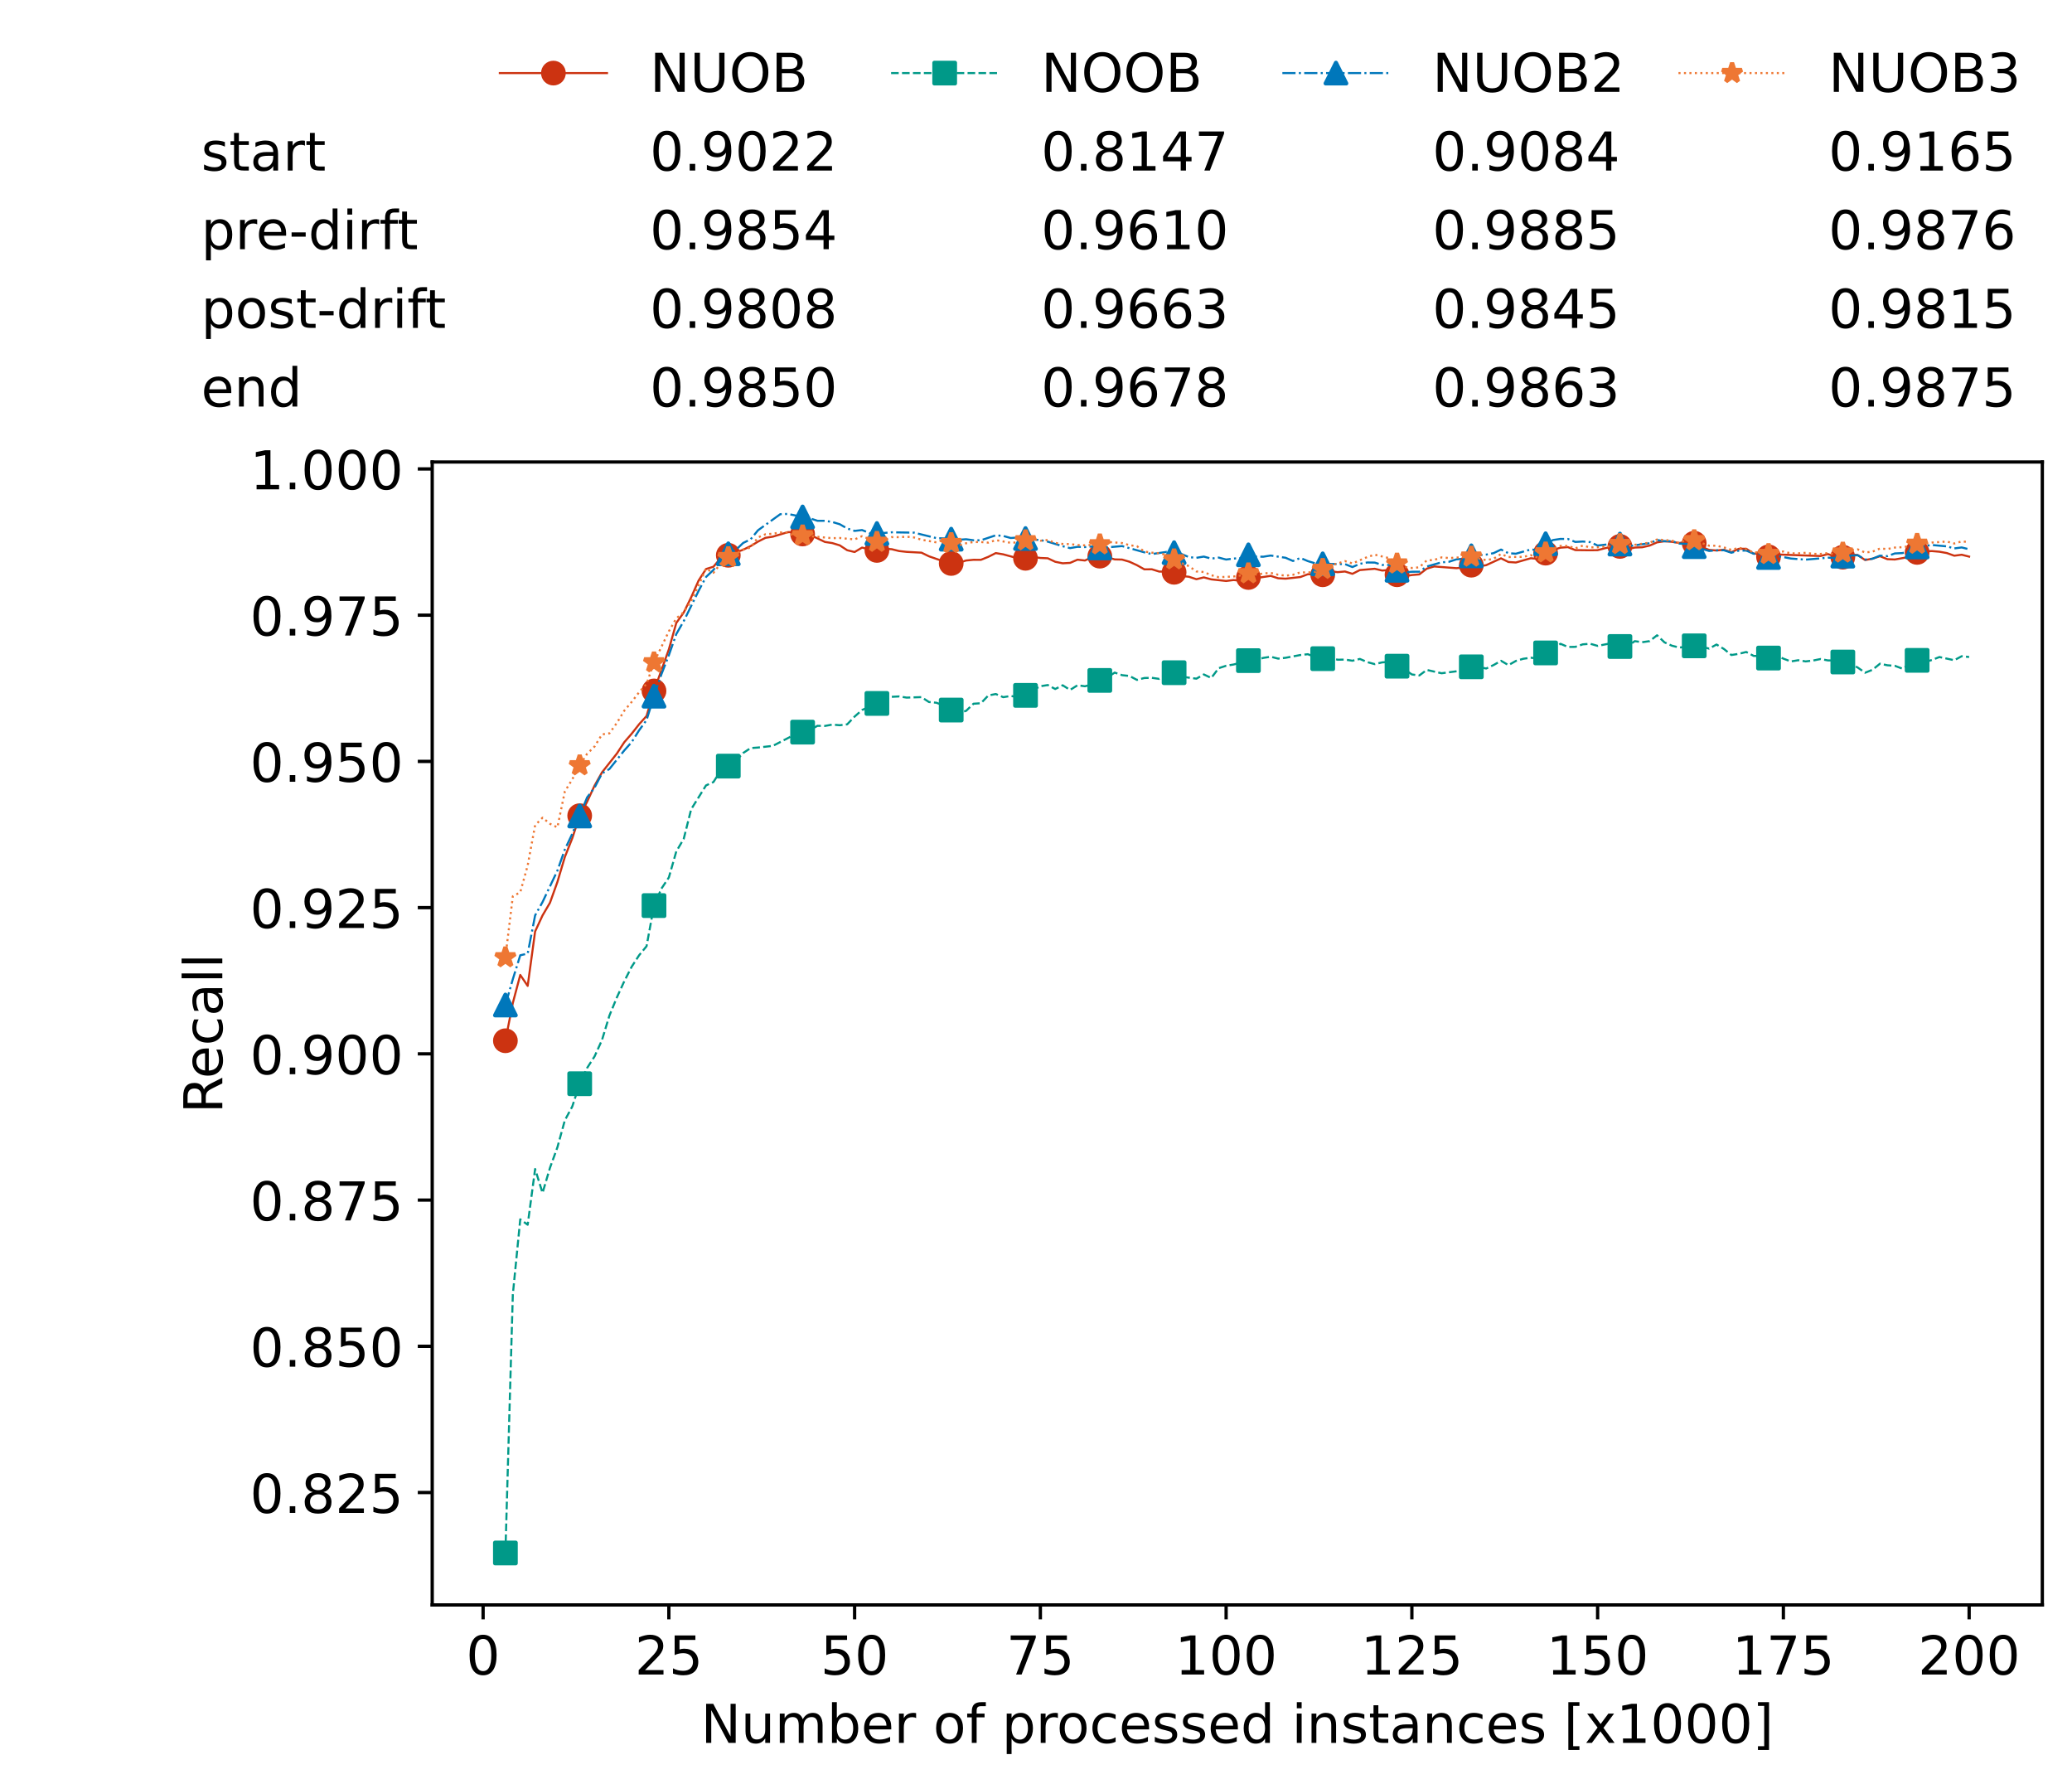 <?xml version="1.0" encoding="utf-8" standalone="no"?>
<!DOCTYPE svg PUBLIC "-//W3C//DTD SVG 1.1//EN"
  "http://www.w3.org/Graphics/SVG/1.1/DTD/svg11.dtd">
<!-- Created with matplotlib (https://matplotlib.org/) -->
<svg height="432.615pt" version="1.1" viewBox="0 0 502.65 432.615" width="502.65pt" xmlns="http://www.w3.org/2000/svg" xmlns:xlink="http://www.w3.org/1999/xlink">
 <defs>
  <style type="text/css">*{stroke-linecap:butt;stroke-linejoin:round;}</style>
 </defs>
 <g id="figure_1">
  <g id="patch_1">
   <path d="M 0 432.615 
L 502.65 432.615 
L 502.65 0 
L 0 0 
z
" style="fill:#ffffff;"/>
  </g>
  <g id="axes_1">
   <g id="patch_2">
    <path d="M 104.85 389.252 
L 495.45 389.252 
L 495.45 112.052 
L 104.85 112.052 
z
" style="fill:#ffffff;"/>
   </g>
   <g id="matplotlib.axis_1">
    <g id="xtick_1">
     <g id="line2d_1">
      <defs>
       <path d="M 0 0 
L 0 3.5 
" id="mafe357317b" style="stroke:#000000;stroke-width:0.8;"/>
      </defs>
      <g>
       <use style="stroke:#000000;stroke-width:0.8;" x="117.197" xlink:href="#mafe357317b" y="389.252"/>
      </g>
     </g>
     <g id="text_1">
      <!-- 0 -->
      <g transform="translate(113.061 406.13)scale(0.13 -0.13)">
       <defs>
        <path d="M 31.781 66.406 
Q 24.172 66.406 20.328 58.906 
Q 16.5 51.422 16.5 36.375 
Q 16.5 21.391 20.328 13.891 
Q 24.172 6.391 31.781 6.391 
Q 39.453 6.391 43.281 13.891 
Q 47.125 21.391 47.125 36.375 
Q 47.125 51.422 43.281 58.906 
Q 39.453 66.406 31.781 66.406 
z
M 31.781 74.219 
Q 44.047 74.219 50.516 64.516 
Q 56.984 54.828 56.984 36.375 
Q 56.984 17.969 50.516 8.266 
Q 44.047 -1.422 31.781 -1.422 
Q 19.531 -1.422 13.062 8.266 
Q 6.594 17.969 6.594 36.375 
Q 6.594 54.828 13.062 64.516 
Q 19.531 74.219 31.781 74.219 
z
" id="DejaVuSans-48"/>
       </defs>
       <use xlink:href="#DejaVuSans-48"/>
      </g>
     </g>
    </g>
    <g id="xtick_2">
     <g id="line2d_2">
      <g>
       <use style="stroke:#000000;stroke-width:0.8;" x="162.259" xlink:href="#mafe357317b" y="389.252"/>
      </g>
     </g>
     <g id="text_2">
      <!-- 25 -->
      <g transform="translate(153.988 406.13)scale(0.13 -0.13)">
       <defs>
        <path d="M 19.188 8.297 
L 53.609 8.297 
L 53.609 0 
L 7.328 0 
L 7.328 8.297 
Q 12.938 14.109 22.625 23.891 
Q 32.328 33.688 34.812 36.531 
Q 39.547 41.844 41.422 45.531 
Q 43.312 49.219 43.312 52.781 
Q 43.312 58.594 39.234 62.25 
Q 35.156 65.922 28.609 65.922 
Q 23.969 65.922 18.812 64.312 
Q 13.672 62.703 7.812 59.422 
L 7.812 69.391 
Q 13.766 71.781 18.938 73 
Q 24.125 74.219 28.422 74.219 
Q 39.75 74.219 46.484 68.547 
Q 53.219 62.891 53.219 53.422 
Q 53.219 48.922 51.531 44.891 
Q 49.859 40.875 45.406 35.406 
Q 44.188 33.984 37.641 27.219 
Q 31.109 20.453 19.188 8.297 
z
" id="DejaVuSans-50"/>
        <path d="M 10.797 72.906 
L 49.516 72.906 
L 49.516 64.594 
L 19.828 64.594 
L 19.828 46.734 
Q 21.969 47.469 24.109 47.828 
Q 26.266 48.188 28.422 48.188 
Q 40.625 48.188 47.75 41.5 
Q 54.891 34.812 54.891 23.391 
Q 54.891 11.625 47.562 5.094 
Q 40.234 -1.422 26.906 -1.422 
Q 22.312 -1.422 17.547 -0.641 
Q 12.797 0.141 7.719 1.703 
L 7.719 11.625 
Q 12.109 9.234 16.797 8.062 
Q 21.484 6.891 26.703 6.891 
Q 35.156 6.891 40.078 11.328 
Q 45.016 15.766 45.016 23.391 
Q 45.016 31 40.078 35.438 
Q 35.156 39.891 26.703 39.891 
Q 22.75 39.891 18.812 39.016 
Q 14.891 38.141 10.797 36.281 
z
" id="DejaVuSans-53"/>
       </defs>
       <use xlink:href="#DejaVuSans-50"/>
       <use x="63.623" xlink:href="#DejaVuSans-53"/>
      </g>
     </g>
    </g>
    <g id="xtick_3">
     <g id="line2d_3">
      <g>
       <use style="stroke:#000000;stroke-width:0.8;" x="207.322" xlink:href="#mafe357317b" y="389.252"/>
      </g>
     </g>
     <g id="text_3">
      <!-- 50 -->
      <g transform="translate(199.05 406.13)scale(0.13 -0.13)">
       <use xlink:href="#DejaVuSans-53"/>
       <use x="63.623" xlink:href="#DejaVuSans-48"/>
      </g>
     </g>
    </g>
    <g id="xtick_4">
     <g id="line2d_4">
      <g>
       <use style="stroke:#000000;stroke-width:0.8;" x="252.384" xlink:href="#mafe357317b" y="389.252"/>
      </g>
     </g>
     <g id="text_4">
      <!-- 75 -->
      <g transform="translate(244.113 406.13)scale(0.13 -0.13)">
       <defs>
        <path d="M 8.203 72.906 
L 55.078 72.906 
L 55.078 68.703 
L 28.609 0 
L 18.312 0 
L 43.219 64.594 
L 8.203 64.594 
z
" id="DejaVuSans-55"/>
       </defs>
       <use xlink:href="#DejaVuSans-55"/>
       <use x="63.623" xlink:href="#DejaVuSans-53"/>
      </g>
     </g>
    </g>
    <g id="xtick_5">
     <g id="line2d_5">
      <g>
       <use style="stroke:#000000;stroke-width:0.8;" x="297.446" xlink:href="#mafe357317b" y="389.252"/>
      </g>
     </g>
     <g id="text_5">
      <!-- 100 -->
      <g transform="translate(285.039 406.13)scale(0.13 -0.13)">
       <defs>
        <path d="M 12.406 8.297 
L 28.516 8.297 
L 28.516 63.922 
L 10.984 60.406 
L 10.984 69.391 
L 28.422 72.906 
L 38.281 72.906 
L 38.281 8.297 
L 54.391 8.297 
L 54.391 0 
L 12.406 0 
z
" id="DejaVuSans-49"/>
       </defs>
       <use xlink:href="#DejaVuSans-49"/>
       <use x="63.623" xlink:href="#DejaVuSans-48"/>
       <use x="127.246" xlink:href="#DejaVuSans-48"/>
      </g>
     </g>
    </g>
    <g id="xtick_6">
     <g id="line2d_6">
      <g>
       <use style="stroke:#000000;stroke-width:0.8;" x="342.509" xlink:href="#mafe357317b" y="389.252"/>
      </g>
     </g>
     <g id="text_6">
      <!-- 125 -->
      <g transform="translate(330.102 406.13)scale(0.13 -0.13)">
       <use xlink:href="#DejaVuSans-49"/>
       <use x="63.623" xlink:href="#DejaVuSans-50"/>
       <use x="127.246" xlink:href="#DejaVuSans-53"/>
      </g>
     </g>
    </g>
    <g id="xtick_7">
     <g id="line2d_7">
      <g>
       <use style="stroke:#000000;stroke-width:0.8;" x="387.571" xlink:href="#mafe357317b" y="389.252"/>
      </g>
     </g>
     <g id="text_7">
      <!-- 150 -->
      <g transform="translate(375.164 406.13)scale(0.13 -0.13)">
       <use xlink:href="#DejaVuSans-49"/>
       <use x="63.623" xlink:href="#DejaVuSans-53"/>
       <use x="127.246" xlink:href="#DejaVuSans-48"/>
      </g>
     </g>
    </g>
    <g id="xtick_8">
     <g id="line2d_8">
      <g>
       <use style="stroke:#000000;stroke-width:0.8;" x="432.633" xlink:href="#mafe357317b" y="389.252"/>
      </g>
     </g>
     <g id="text_8">
      <!-- 175 -->
      <g transform="translate(420.226 406.13)scale(0.13 -0.13)">
       <use xlink:href="#DejaVuSans-49"/>
       <use x="63.623" xlink:href="#DejaVuSans-55"/>
       <use x="127.246" xlink:href="#DejaVuSans-53"/>
      </g>
     </g>
    </g>
    <g id="xtick_9">
     <g id="line2d_9">
      <g>
       <use style="stroke:#000000;stroke-width:0.8;" x="477.695" xlink:href="#mafe357317b" y="389.252"/>
      </g>
     </g>
     <g id="text_9">
      <!-- 200 -->
      <g transform="translate(465.289 406.13)scale(0.13 -0.13)">
       <use xlink:href="#DejaVuSans-50"/>
       <use x="63.623" xlink:href="#DejaVuSans-48"/>
       <use x="127.246" xlink:href="#DejaVuSans-48"/>
      </g>
     </g>
    </g>
    <g id="text_10">
     <!-- Number of processed instances [x1000] -->
     <g transform="translate(170.025 422.711)scale(0.13 -0.13)">
      <defs>
       <path d="M 9.812 72.906 
L 23.094 72.906 
L 55.422 11.922 
L 55.422 72.906 
L 64.984 72.906 
L 64.984 0 
L 51.703 0 
L 19.391 60.984 
L 19.391 0 
L 9.812 0 
z
" id="DejaVuSans-78"/>
       <path d="M 8.5 21.578 
L 8.5 54.688 
L 17.484 54.688 
L 17.484 21.922 
Q 17.484 14.156 20.5 10.266 
Q 23.531 6.391 29.594 6.391 
Q 36.859 6.391 41.078 11.031 
Q 45.312 15.672 45.312 23.688 
L 45.312 54.688 
L 54.297 54.688 
L 54.297 0 
L 45.312 0 
L 45.312 8.406 
Q 42.047 3.422 37.719 1 
Q 33.406 -1.422 27.688 -1.422 
Q 18.266 -1.422 13.375 4.438 
Q 8.5 10.297 8.5 21.578 
z
M 31.109 56 
z
" id="DejaVuSans-117"/>
       <path d="M 52 44.188 
Q 55.375 50.25 60.062 53.125 
Q 64.75 56 71.094 56 
Q 79.641 56 84.281 50.016 
Q 88.922 44.047 88.922 33.016 
L 88.922 0 
L 79.891 0 
L 79.891 32.719 
Q 79.891 40.578 77.094 44.375 
Q 74.312 48.188 68.609 48.188 
Q 61.625 48.188 57.562 43.547 
Q 53.516 38.922 53.516 30.906 
L 53.516 0 
L 44.484 0 
L 44.484 32.719 
Q 44.484 40.625 41.703 44.406 
Q 38.922 48.188 33.109 48.188 
Q 26.219 48.188 22.156 43.531 
Q 18.109 38.875 18.109 30.906 
L 18.109 0 
L 9.078 0 
L 9.078 54.688 
L 18.109 54.688 
L 18.109 46.188 
Q 21.188 51.219 25.484 53.609 
Q 29.781 56 35.688 56 
Q 41.656 56 45.828 52.969 
Q 50 49.953 52 44.188 
z
" id="DejaVuSans-109"/>
       <path d="M 48.688 27.297 
Q 48.688 37.203 44.609 42.844 
Q 40.531 48.484 33.406 48.484 
Q 26.266 48.484 22.188 42.844 
Q 18.109 37.203 18.109 27.297 
Q 18.109 17.391 22.188 11.75 
Q 26.266 6.109 33.406 6.109 
Q 40.531 6.109 44.609 11.75 
Q 48.688 17.391 48.688 27.297 
z
M 18.109 46.391 
Q 20.953 51.266 25.266 53.625 
Q 29.594 56 35.594 56 
Q 45.562 56 51.781 48.094 
Q 58.016 40.188 58.016 27.297 
Q 58.016 14.406 51.781 6.484 
Q 45.562 -1.422 35.594 -1.422 
Q 29.594 -1.422 25.266 0.953 
Q 20.953 3.328 18.109 8.203 
L 18.109 0 
L 9.078 0 
L 9.078 75.984 
L 18.109 75.984 
z
" id="DejaVuSans-98"/>
       <path d="M 56.203 29.594 
L 56.203 25.203 
L 14.891 25.203 
Q 15.484 15.922 20.484 11.062 
Q 25.484 6.203 34.422 6.203 
Q 39.594 6.203 44.453 7.469 
Q 49.312 8.734 54.109 11.281 
L 54.109 2.781 
Q 49.266 0.734 44.188 -0.344 
Q 39.109 -1.422 33.891 -1.422 
Q 20.797 -1.422 13.156 6.188 
Q 5.516 13.812 5.516 26.812 
Q 5.516 40.234 12.766 48.109 
Q 20.016 56 32.328 56 
Q 43.359 56 49.781 48.891 
Q 56.203 41.797 56.203 29.594 
z
M 47.219 32.234 
Q 47.125 39.594 43.094 43.984 
Q 39.062 48.391 32.422 48.391 
Q 24.906 48.391 20.391 44.141 
Q 15.875 39.891 15.188 32.172 
z
" id="DejaVuSans-101"/>
       <path d="M 41.109 46.297 
Q 39.594 47.172 37.812 47.578 
Q 36.031 48 33.891 48 
Q 26.266 48 22.188 43.047 
Q 18.109 38.094 18.109 28.812 
L 18.109 0 
L 9.078 0 
L 9.078 54.688 
L 18.109 54.688 
L 18.109 46.188 
Q 20.953 51.172 25.484 53.578 
Q 30.031 56 36.531 56 
Q 37.453 56 38.578 55.875 
Q 39.703 55.766 41.062 55.516 
z
" id="DejaVuSans-114"/>
       <path id="DejaVuSans-32"/>
       <path d="M 30.609 48.391 
Q 23.391 48.391 19.188 42.75 
Q 14.984 37.109 14.984 27.297 
Q 14.984 17.484 19.156 11.844 
Q 23.344 6.203 30.609 6.203 
Q 37.797 6.203 41.984 11.859 
Q 46.188 17.531 46.188 27.297 
Q 46.188 37.016 41.984 42.703 
Q 37.797 48.391 30.609 48.391 
z
M 30.609 56 
Q 42.328 56 49.016 48.375 
Q 55.719 40.766 55.719 27.297 
Q 55.719 13.875 49.016 6.219 
Q 42.328 -1.422 30.609 -1.422 
Q 18.844 -1.422 12.172 6.219 
Q 5.516 13.875 5.516 27.297 
Q 5.516 40.766 12.172 48.375 
Q 18.844 56 30.609 56 
z
" id="DejaVuSans-111"/>
       <path d="M 37.109 75.984 
L 37.109 68.5 
L 28.516 68.5 
Q 23.688 68.5 21.797 66.547 
Q 19.922 64.594 19.922 59.516 
L 19.922 54.688 
L 34.719 54.688 
L 34.719 47.703 
L 19.922 47.703 
L 19.922 0 
L 10.891 0 
L 10.891 47.703 
L 2.297 47.703 
L 2.297 54.688 
L 10.891 54.688 
L 10.891 58.5 
Q 10.891 67.625 15.141 71.797 
Q 19.391 75.984 28.609 75.984 
z
" id="DejaVuSans-102"/>
       <path d="M 18.109 8.203 
L 18.109 -20.797 
L 9.078 -20.797 
L 9.078 54.688 
L 18.109 54.688 
L 18.109 46.391 
Q 20.953 51.266 25.266 53.625 
Q 29.594 56 35.594 56 
Q 45.562 56 51.781 48.094 
Q 58.016 40.188 58.016 27.297 
Q 58.016 14.406 51.781 6.484 
Q 45.562 -1.422 35.594 -1.422 
Q 29.594 -1.422 25.266 0.953 
Q 20.953 3.328 18.109 8.203 
z
M 48.688 27.297 
Q 48.688 37.203 44.609 42.844 
Q 40.531 48.484 33.406 48.484 
Q 26.266 48.484 22.188 42.844 
Q 18.109 37.203 18.109 27.297 
Q 18.109 17.391 22.188 11.75 
Q 26.266 6.109 33.406 6.109 
Q 40.531 6.109 44.609 11.75 
Q 48.688 17.391 48.688 27.297 
z
" id="DejaVuSans-112"/>
       <path d="M 48.781 52.594 
L 48.781 44.188 
Q 44.969 46.297 41.141 47.344 
Q 37.312 48.391 33.406 48.391 
Q 24.656 48.391 19.812 42.844 
Q 14.984 37.312 14.984 27.297 
Q 14.984 17.281 19.812 11.734 
Q 24.656 6.203 33.406 6.203 
Q 37.312 6.203 41.141 7.25 
Q 44.969 8.297 48.781 10.406 
L 48.781 2.094 
Q 45.016 0.344 40.984 -0.531 
Q 36.969 -1.422 32.422 -1.422 
Q 20.062 -1.422 12.781 6.344 
Q 5.516 14.109 5.516 27.297 
Q 5.516 40.672 12.859 48.328 
Q 20.219 56 33.016 56 
Q 37.156 56 41.109 55.141 
Q 45.062 54.297 48.781 52.594 
z
" id="DejaVuSans-99"/>
       <path d="M 44.281 53.078 
L 44.281 44.578 
Q 40.484 46.531 36.375 47.5 
Q 32.281 48.484 27.875 48.484 
Q 21.188 48.484 17.844 46.438 
Q 14.5 44.391 14.5 40.281 
Q 14.5 37.156 16.891 35.375 
Q 19.281 33.594 26.516 31.984 
L 29.594 31.297 
Q 39.156 29.25 43.188 25.516 
Q 47.219 21.781 47.219 15.094 
Q 47.219 7.469 41.188 3.016 
Q 35.156 -1.422 24.609 -1.422 
Q 20.219 -1.422 15.453 -0.562 
Q 10.688 0.297 5.422 2 
L 5.422 11.281 
Q 10.406 8.688 15.234 7.391 
Q 20.062 6.109 24.812 6.109 
Q 31.156 6.109 34.562 8.281 
Q 37.984 10.453 37.984 14.406 
Q 37.984 18.062 35.516 20.016 
Q 33.062 21.969 24.703 23.781 
L 21.578 24.516 
Q 13.234 26.266 9.516 29.906 
Q 5.812 33.547 5.812 39.891 
Q 5.812 47.609 11.281 51.797 
Q 16.75 56 26.812 56 
Q 31.781 56 36.172 55.266 
Q 40.578 54.547 44.281 53.078 
z
" id="DejaVuSans-115"/>
       <path d="M 45.406 46.391 
L 45.406 75.984 
L 54.391 75.984 
L 54.391 0 
L 45.406 0 
L 45.406 8.203 
Q 42.578 3.328 38.25 0.953 
Q 33.938 -1.422 27.875 -1.422 
Q 17.969 -1.422 11.734 6.484 
Q 5.516 14.406 5.516 27.297 
Q 5.516 40.188 11.734 48.094 
Q 17.969 56 27.875 56 
Q 33.938 56 38.25 53.625 
Q 42.578 51.266 45.406 46.391 
z
M 14.797 27.297 
Q 14.797 17.391 18.875 11.75 
Q 22.953 6.109 30.078 6.109 
Q 37.203 6.109 41.297 11.75 
Q 45.406 17.391 45.406 27.297 
Q 45.406 37.203 41.297 42.844 
Q 37.203 48.484 30.078 48.484 
Q 22.953 48.484 18.875 42.844 
Q 14.797 37.203 14.797 27.297 
z
" id="DejaVuSans-100"/>
       <path d="M 9.422 54.688 
L 18.406 54.688 
L 18.406 0 
L 9.422 0 
z
M 9.422 75.984 
L 18.406 75.984 
L 18.406 64.594 
L 9.422 64.594 
z
" id="DejaVuSans-105"/>
       <path d="M 54.891 33.016 
L 54.891 0 
L 45.906 0 
L 45.906 32.719 
Q 45.906 40.484 42.875 44.328 
Q 39.844 48.188 33.797 48.188 
Q 26.516 48.188 22.312 43.547 
Q 18.109 38.922 18.109 30.906 
L 18.109 0 
L 9.078 0 
L 9.078 54.688 
L 18.109 54.688 
L 18.109 46.188 
Q 21.344 51.125 25.703 53.562 
Q 30.078 56 35.797 56 
Q 45.219 56 50.047 50.172 
Q 54.891 44.344 54.891 33.016 
z
" id="DejaVuSans-110"/>
       <path d="M 18.312 70.219 
L 18.312 54.688 
L 36.812 54.688 
L 36.812 47.703 
L 18.312 47.703 
L 18.312 18.016 
Q 18.312 11.328 20.141 9.422 
Q 21.969 7.516 27.594 7.516 
L 36.812 7.516 
L 36.812 0 
L 27.594 0 
Q 17.188 0 13.234 3.875 
Q 9.281 7.766 9.281 18.016 
L 9.281 47.703 
L 2.688 47.703 
L 2.688 54.688 
L 9.281 54.688 
L 9.281 70.219 
z
" id="DejaVuSans-116"/>
       <path d="M 34.281 27.484 
Q 23.391 27.484 19.188 25 
Q 14.984 22.516 14.984 16.5 
Q 14.984 11.719 18.141 8.906 
Q 21.297 6.109 26.703 6.109 
Q 34.188 6.109 38.703 11.406 
Q 43.219 16.703 43.219 25.484 
L 43.219 27.484 
z
M 52.203 31.203 
L 52.203 0 
L 43.219 0 
L 43.219 8.297 
Q 40.141 3.328 35.547 0.953 
Q 30.953 -1.422 24.312 -1.422 
Q 15.922 -1.422 10.953 3.297 
Q 6 8.016 6 15.922 
Q 6 25.141 12.172 29.828 
Q 18.359 34.516 30.609 34.516 
L 43.219 34.516 
L 43.219 35.406 
Q 43.219 41.609 39.141 45 
Q 35.062 48.391 27.688 48.391 
Q 23 48.391 18.547 47.266 
Q 14.109 46.141 10.016 43.891 
L 10.016 52.203 
Q 14.938 54.109 19.578 55.047 
Q 24.219 56 28.609 56 
Q 40.484 56 46.344 49.844 
Q 52.203 43.703 52.203 31.203 
z
" id="DejaVuSans-97"/>
       <path d="M 8.594 75.984 
L 29.297 75.984 
L 29.297 69 
L 17.578 69 
L 17.578 -6.203 
L 29.297 -6.203 
L 29.297 -13.188 
L 8.594 -13.188 
z
" id="DejaVuSans-91"/>
       <path d="M 54.891 54.688 
L 35.109 28.078 
L 55.906 0 
L 45.312 0 
L 29.391 21.484 
L 13.484 0 
L 2.875 0 
L 24.125 28.609 
L 4.688 54.688 
L 15.281 54.688 
L 29.781 35.203 
L 44.281 54.688 
z
" id="DejaVuSans-120"/>
       <path d="M 30.422 75.984 
L 30.422 -13.188 
L 9.719 -13.188 
L 9.719 -6.203 
L 21.391 -6.203 
L 21.391 69 
L 9.719 69 
L 9.719 75.984 
z
" id="DejaVuSans-93"/>
      </defs>
      <use xlink:href="#DejaVuSans-78"/>
      <use x="74.805" xlink:href="#DejaVuSans-117"/>
      <use x="138.184" xlink:href="#DejaVuSans-109"/>
      <use x="235.596" xlink:href="#DejaVuSans-98"/>
      <use x="299.072" xlink:href="#DejaVuSans-101"/>
      <use x="360.596" xlink:href="#DejaVuSans-114"/>
      <use x="401.709" xlink:href="#DejaVuSans-32"/>
      <use x="433.496" xlink:href="#DejaVuSans-111"/>
      <use x="494.678" xlink:href="#DejaVuSans-102"/>
      <use x="529.883" xlink:href="#DejaVuSans-32"/>
      <use x="561.67" xlink:href="#DejaVuSans-112"/>
      <use x="625.146" xlink:href="#DejaVuSans-114"/>
      <use x="664.01" xlink:href="#DejaVuSans-111"/>
      <use x="725.191" xlink:href="#DejaVuSans-99"/>
      <use x="780.172" xlink:href="#DejaVuSans-101"/>
      <use x="841.695" xlink:href="#DejaVuSans-115"/>
      <use x="893.795" xlink:href="#DejaVuSans-115"/>
      <use x="945.895" xlink:href="#DejaVuSans-101"/>
      <use x="1007.418" xlink:href="#DejaVuSans-100"/>
      <use x="1070.895" xlink:href="#DejaVuSans-32"/>
      <use x="1102.682" xlink:href="#DejaVuSans-105"/>
      <use x="1130.465" xlink:href="#DejaVuSans-110"/>
      <use x="1193.844" xlink:href="#DejaVuSans-115"/>
      <use x="1245.943" xlink:href="#DejaVuSans-116"/>
      <use x="1285.152" xlink:href="#DejaVuSans-97"/>
      <use x="1346.432" xlink:href="#DejaVuSans-110"/>
      <use x="1409.811" xlink:href="#DejaVuSans-99"/>
      <use x="1464.791" xlink:href="#DejaVuSans-101"/>
      <use x="1526.314" xlink:href="#DejaVuSans-115"/>
      <use x="1578.414" xlink:href="#DejaVuSans-32"/>
      <use x="1610.201" xlink:href="#DejaVuSans-91"/>
      <use x="1649.215" xlink:href="#DejaVuSans-120"/>
      <use x="1708.395" xlink:href="#DejaVuSans-49"/>
      <use x="1772.018" xlink:href="#DejaVuSans-48"/>
      <use x="1835.641" xlink:href="#DejaVuSans-48"/>
      <use x="1899.264" xlink:href="#DejaVuSans-48"/>
      <use x="1962.887" xlink:href="#DejaVuSans-93"/>
     </g>
    </g>
   </g>
   <g id="matplotlib.axis_2">
    <g id="ytick_1">
     <g id="line2d_10">
      <defs>
       <path d="M 0 0 
L -3.5 0 
" id="m664566492e" style="stroke:#000000;stroke-width:0.8;"/>
      </defs>
      <g>
       <use style="stroke:#000000;stroke-width:0.8;" x="104.85" xlink:href="#m664566492e" y="361.989"/>
      </g>
     </g>
     <g id="text_11">
      <!-- 0.825 -->
      <g transform="translate(60.633 366.928)scale(0.13 -0.13)">
       <defs>
        <path d="M 10.688 12.406 
L 21 12.406 
L 21 0 
L 10.688 0 
z
" id="DejaVuSans-46"/>
        <path d="M 31.781 34.625 
Q 24.75 34.625 20.719 30.859 
Q 16.703 27.094 16.703 20.516 
Q 16.703 13.922 20.719 10.156 
Q 24.75 6.391 31.781 6.391 
Q 38.812 6.391 42.859 10.172 
Q 46.922 13.969 46.922 20.516 
Q 46.922 27.094 42.891 30.859 
Q 38.875 34.625 31.781 34.625 
z
M 21.922 38.812 
Q 15.578 40.375 12.031 44.719 
Q 8.5 49.078 8.5 55.328 
Q 8.5 64.062 14.719 69.141 
Q 20.953 74.219 31.781 74.219 
Q 42.672 74.219 48.875 69.141 
Q 55.078 64.062 55.078 55.328 
Q 55.078 49.078 51.531 44.719 
Q 48 40.375 41.703 38.812 
Q 48.828 37.156 52.797 32.312 
Q 56.781 27.484 56.781 20.516 
Q 56.781 9.906 50.312 4.234 
Q 43.844 -1.422 31.781 -1.422 
Q 19.734 -1.422 13.25 4.234 
Q 6.781 9.906 6.781 20.516 
Q 6.781 27.484 10.781 32.312 
Q 14.797 37.156 21.922 38.812 
z
M 18.312 54.391 
Q 18.312 48.734 21.844 45.562 
Q 25.391 42.391 31.781 42.391 
Q 38.141 42.391 41.719 45.562 
Q 45.312 48.734 45.312 54.391 
Q 45.312 60.062 41.719 63.234 
Q 38.141 66.406 31.781 66.406 
Q 25.391 66.406 21.844 63.234 
Q 18.312 60.062 18.312 54.391 
z
" id="DejaVuSans-56"/>
       </defs>
       <use xlink:href="#DejaVuSans-48"/>
       <use x="63.623" xlink:href="#DejaVuSans-46"/>
       <use x="95.41" xlink:href="#DejaVuSans-56"/>
       <use x="159.033" xlink:href="#DejaVuSans-50"/>
       <use x="222.656" xlink:href="#DejaVuSans-53"/>
      </g>
     </g>
    </g>
    <g id="ytick_2">
     <g id="line2d_11">
      <g>
       <use style="stroke:#000000;stroke-width:0.8;" x="104.85" xlink:href="#m664566492e" y="326.524"/>
      </g>
     </g>
     <g id="text_12">
      <!-- 0.850 -->
      <g transform="translate(60.633 331.463)scale(0.13 -0.13)">
       <use xlink:href="#DejaVuSans-48"/>
       <use x="63.623" xlink:href="#DejaVuSans-46"/>
       <use x="95.41" xlink:href="#DejaVuSans-56"/>
       <use x="159.033" xlink:href="#DejaVuSans-53"/>
       <use x="222.656" xlink:href="#DejaVuSans-48"/>
      </g>
     </g>
    </g>
    <g id="ytick_3">
     <g id="line2d_12">
      <g>
       <use style="stroke:#000000;stroke-width:0.8;" x="104.85" xlink:href="#m664566492e" y="291.06"/>
      </g>
     </g>
     <g id="text_13">
      <!-- 0.875 -->
      <g transform="translate(60.633 295.999)scale(0.13 -0.13)">
       <use xlink:href="#DejaVuSans-48"/>
       <use x="63.623" xlink:href="#DejaVuSans-46"/>
       <use x="95.41" xlink:href="#DejaVuSans-56"/>
       <use x="159.033" xlink:href="#DejaVuSans-55"/>
       <use x="222.656" xlink:href="#DejaVuSans-53"/>
      </g>
     </g>
    </g>
    <g id="ytick_4">
     <g id="line2d_13">
      <g>
       <use style="stroke:#000000;stroke-width:0.8;" x="104.85" xlink:href="#m664566492e" y="255.595"/>
      </g>
     </g>
     <g id="text_14">
      <!-- 0.900 -->
      <g transform="translate(60.633 260.534)scale(0.13 -0.13)">
       <defs>
        <path d="M 10.984 1.516 
L 10.984 10.5 
Q 14.703 8.734 18.5 7.812 
Q 22.312 6.891 25.984 6.891 
Q 35.75 6.891 40.891 13.453 
Q 46.047 20.016 46.781 33.406 
Q 43.953 29.203 39.594 26.953 
Q 35.25 24.703 29.984 24.703 
Q 19.047 24.703 12.672 31.312 
Q 6.297 37.938 6.297 49.422 
Q 6.297 60.641 12.938 67.422 
Q 19.578 74.219 30.609 74.219 
Q 43.266 74.219 49.922 64.516 
Q 56.594 54.828 56.594 36.375 
Q 56.594 19.141 48.406 8.859 
Q 40.234 -1.422 26.422 -1.422 
Q 22.703 -1.422 18.891 -0.688 
Q 15.094 0.047 10.984 1.516 
z
M 30.609 32.422 
Q 37.25 32.422 41.125 36.953 
Q 45.016 41.5 45.016 49.422 
Q 45.016 57.281 41.125 61.844 
Q 37.25 66.406 30.609 66.406 
Q 23.969 66.406 20.094 61.844 
Q 16.219 57.281 16.219 49.422 
Q 16.219 41.5 20.094 36.953 
Q 23.969 32.422 30.609 32.422 
z
" id="DejaVuSans-57"/>
       </defs>
       <use xlink:href="#DejaVuSans-48"/>
       <use x="63.623" xlink:href="#DejaVuSans-46"/>
       <use x="95.41" xlink:href="#DejaVuSans-57"/>
       <use x="159.033" xlink:href="#DejaVuSans-48"/>
       <use x="222.656" xlink:href="#DejaVuSans-48"/>
      </g>
     </g>
    </g>
    <g id="ytick_5">
     <g id="line2d_14">
      <g>
       <use style="stroke:#000000;stroke-width:0.8;" x="104.85" xlink:href="#m664566492e" y="220.13"/>
      </g>
     </g>
     <g id="text_15">
      <!-- 0.925 -->
      <g transform="translate(60.633 225.069)scale(0.13 -0.13)">
       <use xlink:href="#DejaVuSans-48"/>
       <use x="63.623" xlink:href="#DejaVuSans-46"/>
       <use x="95.41" xlink:href="#DejaVuSans-57"/>
       <use x="159.033" xlink:href="#DejaVuSans-50"/>
       <use x="222.656" xlink:href="#DejaVuSans-53"/>
      </g>
     </g>
    </g>
    <g id="ytick_6">
     <g id="line2d_15">
      <g>
       <use style="stroke:#000000;stroke-width:0.8;" x="104.85" xlink:href="#m664566492e" y="184.666"/>
      </g>
     </g>
     <g id="text_16">
      <!-- 0.950 -->
      <g transform="translate(60.633 189.605)scale(0.13 -0.13)">
       <use xlink:href="#DejaVuSans-48"/>
       <use x="63.623" xlink:href="#DejaVuSans-46"/>
       <use x="95.41" xlink:href="#DejaVuSans-57"/>
       <use x="159.033" xlink:href="#DejaVuSans-53"/>
       <use x="222.656" xlink:href="#DejaVuSans-48"/>
      </g>
     </g>
    </g>
    <g id="ytick_7">
     <g id="line2d_16">
      <g>
       <use style="stroke:#000000;stroke-width:0.8;" x="104.85" xlink:href="#m664566492e" y="149.201"/>
      </g>
     </g>
     <g id="text_17">
      <!-- 0.975 -->
      <g transform="translate(60.633 154.14)scale(0.13 -0.13)">
       <use xlink:href="#DejaVuSans-48"/>
       <use x="63.623" xlink:href="#DejaVuSans-46"/>
       <use x="95.41" xlink:href="#DejaVuSans-57"/>
       <use x="159.033" xlink:href="#DejaVuSans-55"/>
       <use x="222.656" xlink:href="#DejaVuSans-53"/>
      </g>
     </g>
    </g>
    <g id="ytick_8">
     <g id="line2d_17">
      <g>
       <use style="stroke:#000000;stroke-width:0.8;" x="104.85" xlink:href="#m664566492e" y="113.736"/>
      </g>
     </g>
     <g id="text_18">
      <!-- 1.000 -->
      <g transform="translate(60.633 118.675)scale(0.13 -0.13)">
       <use xlink:href="#DejaVuSans-49"/>
       <use x="63.623" xlink:href="#DejaVuSans-46"/>
       <use x="95.41" xlink:href="#DejaVuSans-48"/>
       <use x="159.033" xlink:href="#DejaVuSans-48"/>
       <use x="222.656" xlink:href="#DejaVuSans-48"/>
      </g>
     </g>
    </g>
    <g id="text_19">
     <!-- Recall -->
     <g transform="translate(53.93 270.044)rotate(-90)scale(0.13 -0.13)">
      <defs>
       <path d="M 44.391 34.188 
Q 47.562 33.109 50.562 29.594 
Q 53.562 26.078 56.594 19.922 
L 66.609 0 
L 56 0 
L 46.688 18.703 
Q 43.062 26.031 39.672 28.422 
Q 36.281 30.812 30.422 30.812 
L 19.672 30.812 
L 19.672 0 
L 9.812 0 
L 9.812 72.906 
L 32.078 72.906 
Q 44.578 72.906 50.734 67.672 
Q 56.891 62.453 56.891 51.906 
Q 56.891 45.016 53.688 40.469 
Q 50.484 35.938 44.391 34.188 
z
M 19.672 64.797 
L 19.672 38.922 
L 32.078 38.922 
Q 39.203 38.922 42.844 42.219 
Q 46.484 45.516 46.484 51.906 
Q 46.484 58.297 42.844 61.547 
Q 39.203 64.797 32.078 64.797 
z
" id="DejaVuSans-82"/>
       <path d="M 9.422 75.984 
L 18.406 75.984 
L 18.406 0 
L 9.422 0 
z
" id="DejaVuSans-108"/>
      </defs>
      <use xlink:href="#DejaVuSans-82"/>
      <use x="64.982" xlink:href="#DejaVuSans-101"/>
      <use x="126.506" xlink:href="#DejaVuSans-99"/>
      <use x="181.486" xlink:href="#DejaVuSans-97"/>
      <use x="242.766" xlink:href="#DejaVuSans-108"/>
      <use x="270.549" xlink:href="#DejaVuSans-108"/>
     </g>
    </g>
   </g>
   <g id="line2d_18"/>
   <g id="line2d_19"/>
   <g id="line2d_20"/>
   <g id="line2d_21"/>
   <g id="line2d_22"/>
   <g id="line2d_23">
    <path clip-path="url(#p51daeff1dc)" d="M 122.605 252.417 
L 124.407 243.259 
L 126.21 236.459 
L 128.012 239.115 
L 129.815 225.91 
L 131.617 222.02 
L 133.419 218.95 
L 135.222 213.907 
L 137.024 207.851 
L 138.827 203.312 
L 140.629 197.834 
L 142.432 194.449 
L 144.234 190.544 
L 146.037 187.333 
L 149.642 182.764 
L 151.444 180.015 
L 153.247 177.938 
L 155.049 175.648 
L 156.852 173.65 
L 158.654 167.578 
L 162.259 157.484 
L 164.062 151.093 
L 165.864 148.559 
L 167.667 144.88 
L 169.469 140.815 
L 171.272 138.008 
L 173.074 137.451 
L 174.877 135.297 
L 180.284 133.333 
L 182.087 132.456 
L 183.889 131.357 
L 185.692 130.44 
L 187.494 130.155 
L 191.099 129.071 
L 192.902 129.037 
L 194.704 129.509 
L 196.507 129.717 
L 200.112 131.438 
L 201.914 131.717 
L 203.717 132.265 
L 205.519 133.446 
L 207.322 133.884 
L 209.124 132.809 
L 210.927 133.249 
L 212.729 133.494 
L 214.532 133.072 
L 216.334 133.202 
L 218.137 133.65 
L 219.939 133.846 
L 223.544 134.041 
L 225.347 134.918 
L 228.952 136.174 
L 230.754 136.656 
L 232.557 136.503 
L 234.359 135.944 
L 236.162 135.769 
L 237.964 135.775 
L 239.767 135.047 
L 241.569 134.14 
L 243.372 134.446 
L 246.976 135.417 
L 248.779 135.407 
L 250.581 135.062 
L 252.384 135.325 
L 254.186 135.404 
L 255.989 136.249 
L 257.791 136.618 
L 259.594 136.517 
L 261.396 135.742 
L 263.199 135.941 
L 265.001 135.081 
L 266.804 134.888 
L 268.606 135.14 
L 270.409 135.673 
L 272.211 135.718 
L 274.014 136.245 
L 275.816 137.077 
L 277.619 138.088 
L 279.421 138.067 
L 281.224 138.627 
L 283.026 138.619 
L 284.829 138.799 
L 286.631 139.697 
L 288.434 139.887 
L 290.236 140.478 
L 292.039 140.035 
L 293.841 140.516 
L 297.446 140.906 
L 299.249 140.68 
L 301.051 140.848 
L 302.854 140.059 
L 304.656 140.208 
L 308.261 139.67 
L 310.064 140.251 
L 311.866 140.348 
L 315.471 139.947 
L 317.274 139.271 
L 320.879 139.4 
L 322.681 138.531 
L 324.484 138.769 
L 326.286 138.608 
L 328.089 139.175 
L 329.891 138.262 
L 333.496 137.948 
L 335.299 138.376 
L 337.101 138.238 
L 338.904 139.395 
L 340.706 139.769 
L 342.509 139.462 
L 344.311 139.31 
L 346.114 137.921 
L 347.916 137.385 
L 353.324 137.803 
L 355.126 137.642 
L 356.928 137.079 
L 358.731 137.378 
L 360.533 137.072 
L 364.138 135.417 
L 365.941 136.305 
L 367.743 136.423 
L 371.348 135.395 
L 373.151 135.555 
L 374.953 134.155 
L 376.756 133.385 
L 378.558 132.827 
L 380.361 132.701 
L 382.163 133.419 
L 385.768 133.462 
L 387.571 133.435 
L 389.373 132.957 
L 391.176 132.603 
L 392.978 132.525 
L 394.781 133.225 
L 396.583 132.799 
L 398.386 132.731 
L 400.188 132.32 
L 401.991 131.538 
L 403.793 131.276 
L 405.596 131.406 
L 407.398 131.705 
L 409.201 131.362 
L 411.003 131.751 
L 412.806 132.683 
L 414.608 133.365 
L 416.411 133.506 
L 418.213 133.335 
L 420.016 133.926 
L 421.818 133.106 
L 423.621 133.088 
L 425.423 134.288 
L 427.226 134.302 
L 429.028 135.053 
L 430.831 134.466 
L 441.646 134.855 
L 443.448 134.389 
L 445.251 135.01 
L 447.053 135.135 
L 448.856 134.481 
L 450.658 134.615 
L 452.461 135.829 
L 454.263 135.495 
L 456.066 134.899 
L 457.868 135.624 
L 459.671 135.697 
L 463.276 135.051 
L 465.078 133.975 
L 466.881 133.71 
L 468.683 133.658 
L 470.485 133.809 
L 472.288 134.135 
L 474.09 134.778 
L 475.893 134.543 
L 477.695 134.999 
L 477.695 134.999 
" style="fill:none;stroke:#cc3311;stroke-linecap:square;stroke-width:0.5;"/>
    <defs>
     <path d="M 0 2.5 
C 0.663 2.5 1.299 2.237 1.768 1.768 
C 2.237 1.299 2.5 0.663 2.5 0 
C 2.5 -0.663 2.237 -1.299 1.768 -1.768 
C 1.299 -2.237 0.663 -2.5 0 -2.5 
C -0.663 -2.5 -1.299 -2.237 -1.768 -1.768 
C -2.237 -1.299 -2.5 -0.663 -2.5 0 
C -2.5 0.663 -2.237 1.299 -1.768 1.768 
C -1.299 2.237 -0.663 2.5 0 2.5 
z
" id="m1263508da2" style="stroke:#cc3311;"/>
    </defs>
    <g clip-path="url(#p51daeff1dc)">
     <use style="fill:#cc3311;stroke:#cc3311;" x="122.605" xlink:href="#m1263508da2" y="252.417"/>
     <use style="fill:#cc3311;stroke:#cc3311;" x="140.629" xlink:href="#m1263508da2" y="197.834"/>
     <use style="fill:#cc3311;stroke:#cc3311;" x="158.654" xlink:href="#m1263508da2" y="167.578"/>
     <use style="fill:#cc3311;stroke:#cc3311;" x="176.679" xlink:href="#m1263508da2" y="134.676"/>
     <use style="fill:#cc3311;stroke:#cc3311;" x="194.704" xlink:href="#m1263508da2" y="129.509"/>
     <use style="fill:#cc3311;stroke:#cc3311;" x="212.729" xlink:href="#m1263508da2" y="133.494"/>
     <use style="fill:#cc3311;stroke:#cc3311;" x="230.754" xlink:href="#m1263508da2" y="136.656"/>
     <use style="fill:#cc3311;stroke:#cc3311;" x="248.779" xlink:href="#m1263508da2" y="135.407"/>
     <use style="fill:#cc3311;stroke:#cc3311;" x="266.804" xlink:href="#m1263508da2" y="134.888"/>
     <use style="fill:#cc3311;stroke:#cc3311;" x="284.829" xlink:href="#m1263508da2" y="138.799"/>
     <use style="fill:#cc3311;stroke:#cc3311;" x="302.854" xlink:href="#m1263508da2" y="140.059"/>
     <use style="fill:#cc3311;stroke:#cc3311;" x="320.879" xlink:href="#m1263508da2" y="139.4"/>
     <use style="fill:#cc3311;stroke:#cc3311;" x="338.904" xlink:href="#m1263508da2" y="139.395"/>
     <use style="fill:#cc3311;stroke:#cc3311;" x="356.928" xlink:href="#m1263508da2" y="137.079"/>
     <use style="fill:#cc3311;stroke:#cc3311;" x="374.953" xlink:href="#m1263508da2" y="134.155"/>
     <use style="fill:#cc3311;stroke:#cc3311;" x="392.978" xlink:href="#m1263508da2" y="132.525"/>
     <use style="fill:#cc3311;stroke:#cc3311;" x="411.003" xlink:href="#m1263508da2" y="131.751"/>
     <use style="fill:#cc3311;stroke:#cc3311;" x="429.028" xlink:href="#m1263508da2" y="135.053"/>
     <use style="fill:#cc3311;stroke:#cc3311;" x="447.053" xlink:href="#m1263508da2" y="135.135"/>
     <use style="fill:#cc3311;stroke:#cc3311;" x="465.078" xlink:href="#m1263508da2" y="133.975"/>
    </g>
   </g>
   <g id="line2d_24"/>
   <g id="line2d_25"/>
   <g id="line2d_26"/>
   <g id="line2d_27"/>
   <g id="line2d_28">
    <path clip-path="url(#p51daeff1dc)" d="M 122.605 376.652 
L 124.407 313.974 
L 126.21 295.727 
L 128.012 297.043 
L 129.815 283.53 
L 131.617 289.327 
L 133.419 283.23 
L 135.222 278.259 
L 137.024 271.713 
L 138.827 268.369 
L 140.629 262.838 
L 142.432 259.018 
L 144.234 256.221 
L 146.037 252.247 
L 147.839 246.318 
L 149.642 241.919 
L 151.444 237.986 
L 153.247 234.454 
L 155.049 231.678 
L 156.852 229.485 
L 158.654 219.641 
L 160.457 215.518 
L 162.259 212.815 
L 164.062 206.5 
L 165.864 203.457 
L 167.667 196.279 
L 171.272 190.492 
L 173.074 189.672 
L 174.877 186.836 
L 176.679 185.806 
L 178.482 184.551 
L 180.284 182.63 
L 182.087 181.433 
L 183.889 181.304 
L 187.494 180.898 
L 191.099 179.034 
L 192.902 178.064 
L 196.507 177.023 
L 198.309 176.034 
L 200.112 176.064 
L 201.914 175.74 
L 203.717 175.894 
L 205.519 175.678 
L 207.322 173.792 
L 209.124 172.2 
L 216.334 168.999 
L 218.137 168.905 
L 219.939 169.193 
L 223.544 169.074 
L 225.347 170.256 
L 227.149 170.439 
L 228.952 171.103 
L 230.754 172.213 
L 232.557 172.933 
L 234.359 172.41 
L 236.162 170.68 
L 237.964 170.556 
L 239.767 168.666 
L 241.569 168.326 
L 243.372 169.085 
L 245.174 168.801 
L 246.976 169.044 
L 248.779 168.652 
L 250.581 167.344 
L 252.384 166.44 
L 254.186 166.147 
L 255.989 167.106 
L 257.791 166.203 
L 259.594 167.335 
L 261.396 166.203 
L 263.199 166.445 
L 265.001 165.986 
L 266.804 165.025 
L 268.606 164.353 
L 270.409 163.124 
L 272.211 163.754 
L 274.014 163.946 
L 275.816 164.897 
L 277.619 164.437 
L 279.421 164.391 
L 281.224 164.655 
L 283.026 163.661 
L 284.829 163.153 
L 286.631 164.111 
L 290.236 164.601 
L 292.039 163.573 
L 293.841 164.435 
L 295.644 162.055 
L 297.446 161.472 
L 299.249 161.167 
L 302.854 160.225 
L 304.656 160.096 
L 306.459 159.564 
L 308.261 159.278 
L 310.064 159.739 
L 311.866 159.535 
L 315.471 158.862 
L 317.274 158.668 
L 319.076 159.373 
L 320.879 159.752 
L 322.681 159.44 
L 324.484 160.006 
L 326.286 159.971 
L 328.089 160.251 
L 329.891 159.815 
L 331.694 160.585 
L 333.496 161.071 
L 335.299 160.651 
L 337.101 160.521 
L 338.904 161.576 
L 340.706 162.338 
L 342.509 163.578 
L 344.311 163.822 
L 346.114 162.478 
L 349.719 163.287 
L 355.126 162.575 
L 356.928 161.727 
L 358.731 161.761 
L 360.533 162.138 
L 362.336 161.293 
L 364.138 160.263 
L 365.941 161.32 
L 367.743 160.298 
L 369.546 159.773 
L 371.348 159.52 
L 373.151 159.7 
L 374.953 158.358 
L 376.756 157.381 
L 378.558 156.141 
L 380.361 156.906 
L 382.163 156.889 
L 383.966 156.278 
L 385.768 156.13 
L 387.571 156.646 
L 391.176 155.941 
L 392.978 156.802 
L 394.781 156.772 
L 396.583 155.501 
L 398.386 155.756 
L 400.188 155.495 
L 401.991 154.077 
L 403.793 155.793 
L 405.596 156.606 
L 407.398 157.058 
L 411.003 156.636 
L 412.806 156.813 
L 414.608 157.317 
L 416.411 156.318 
L 418.213 157.403 
L 420.016 158.864 
L 421.818 158.578 
L 423.621 158.127 
L 425.423 159.078 
L 427.226 159.119 
L 429.028 159.606 
L 430.831 158.867 
L 432.633 159.743 
L 434.436 160.427 
L 436.238 160.127 
L 438.041 160.416 
L 439.843 160.201 
L 441.646 159.836 
L 443.448 160.179 
L 445.251 160.172 
L 448.856 160.937 
L 450.658 161.896 
L 452.461 163.161 
L 454.263 162.443 
L 456.066 160.97 
L 457.868 161.353 
L 459.671 161.481 
L 461.473 162.16 
L 465.078 160.156 
L 466.881 160.615 
L 468.683 160.058 
L 470.485 159.353 
L 474.09 160.127 
L 475.893 159.155 
L 477.695 159.344 
L 477.695 159.344 
" style="fill:none;stroke:#009988;stroke-dasharray:1.85,0.8;stroke-dashoffset:0;stroke-width:0.5;"/>
    <defs>
     <path d="M -2.5 2.5 
L 2.5 2.5 
L 2.5 -2.5 
L -2.5 -2.5 
z
" id="m20da8a422b" style="stroke:#009988;stroke-linejoin:miter;"/>
    </defs>
    <g clip-path="url(#p51daeff1dc)">
     <use style="fill:#009988;stroke:#009988;stroke-linejoin:miter;" x="122.605" xlink:href="#m20da8a422b" y="376.652"/>
     <use style="fill:#009988;stroke:#009988;stroke-linejoin:miter;" x="140.629" xlink:href="#m20da8a422b" y="262.838"/>
     <use style="fill:#009988;stroke:#009988;stroke-linejoin:miter;" x="158.654" xlink:href="#m20da8a422b" y="219.641"/>
     <use style="fill:#009988;stroke:#009988;stroke-linejoin:miter;" x="176.679" xlink:href="#m20da8a422b" y="185.806"/>
     <use style="fill:#009988;stroke:#009988;stroke-linejoin:miter;" x="194.704" xlink:href="#m20da8a422b" y="177.561"/>
     <use style="fill:#009988;stroke:#009988;stroke-linejoin:miter;" x="212.729" xlink:href="#m20da8a422b" y="170.61"/>
     <use style="fill:#009988;stroke:#009988;stroke-linejoin:miter;" x="230.754" xlink:href="#m20da8a422b" y="172.213"/>
     <use style="fill:#009988;stroke:#009988;stroke-linejoin:miter;" x="248.779" xlink:href="#m20da8a422b" y="168.652"/>
     <use style="fill:#009988;stroke:#009988;stroke-linejoin:miter;" x="266.804" xlink:href="#m20da8a422b" y="165.025"/>
     <use style="fill:#009988;stroke:#009988;stroke-linejoin:miter;" x="284.829" xlink:href="#m20da8a422b" y="163.153"/>
     <use style="fill:#009988;stroke:#009988;stroke-linejoin:miter;" x="302.854" xlink:href="#m20da8a422b" y="160.225"/>
     <use style="fill:#009988;stroke:#009988;stroke-linejoin:miter;" x="320.879" xlink:href="#m20da8a422b" y="159.752"/>
     <use style="fill:#009988;stroke:#009988;stroke-linejoin:miter;" x="338.904" xlink:href="#m20da8a422b" y="161.576"/>
     <use style="fill:#009988;stroke:#009988;stroke-linejoin:miter;" x="356.928" xlink:href="#m20da8a422b" y="161.727"/>
     <use style="fill:#009988;stroke:#009988;stroke-linejoin:miter;" x="374.953" xlink:href="#m20da8a422b" y="158.358"/>
     <use style="fill:#009988;stroke:#009988;stroke-linejoin:miter;" x="392.978" xlink:href="#m20da8a422b" y="156.802"/>
     <use style="fill:#009988;stroke:#009988;stroke-linejoin:miter;" x="411.003" xlink:href="#m20da8a422b" y="156.636"/>
     <use style="fill:#009988;stroke:#009988;stroke-linejoin:miter;" x="429.028" xlink:href="#m20da8a422b" y="159.606"/>
     <use style="fill:#009988;stroke:#009988;stroke-linejoin:miter;" x="447.053" xlink:href="#m20da8a422b" y="160.559"/>
     <use style="fill:#009988;stroke:#009988;stroke-linejoin:miter;" x="465.078" xlink:href="#m20da8a422b" y="160.156"/>
    </g>
   </g>
   <g id="line2d_29"/>
   <g id="line2d_30"/>
   <g id="line2d_31"/>
   <g id="line2d_32"/>
   <g id="line2d_33">
    <path clip-path="url(#p51daeff1dc)" d="M 122.605 243.749 
L 124.407 237.492 
L 126.21 231.682 
L 128.012 231.276 
L 129.815 222.014 
L 131.617 218.772 
L 135.222 211.159 
L 137.024 206.043 
L 138.827 202.227 
L 142.432 193.389 
L 144.234 191.032 
L 146.037 187.579 
L 147.839 186.512 
L 151.444 182.008 
L 153.247 179.981 
L 155.049 177.116 
L 156.852 174.633 
L 158.654 168.851 
L 160.457 163.526 
L 162.259 158.903 
L 164.062 153.779 
L 165.864 150.651 
L 169.469 143.315 
L 171.272 139.935 
L 173.074 138.229 
L 174.877 135.804 
L 176.679 134.316 
L 178.482 133.4 
L 180.284 131.684 
L 182.087 130.808 
L 183.889 128.607 
L 189.297 124.704 
L 191.099 124.652 
L 196.507 125.713 
L 198.309 126.31 
L 200.112 126.317 
L 201.914 126.596 
L 203.717 127.144 
L 205.519 128.18 
L 207.322 128.763 
L 209.124 128.552 
L 210.927 129.28 
L 212.729 129.398 
L 216.334 129.102 
L 221.742 129.185 
L 227.149 130.509 
L 228.952 130.578 
L 232.557 130.909 
L 234.359 130.785 
L 236.162 131.029 
L 237.964 131.035 
L 241.569 129.829 
L 243.372 129.986 
L 245.174 130.483 
L 246.976 130.369 
L 250.581 130.855 
L 252.384 130.985 
L 254.186 131.369 
L 257.791 132.475 
L 259.594 132.935 
L 261.396 132.616 
L 263.199 132.688 
L 265.001 132.535 
L 266.804 132.9 
L 272.211 132.445 
L 277.619 133.965 
L 279.421 134.383 
L 283.026 133.852 
L 284.829 134.046 
L 286.631 134.37 
L 288.434 135.126 
L 290.236 135.288 
L 292.039 134.992 
L 293.841 135.488 
L 295.644 135.232 
L 297.446 135.708 
L 299.249 135.47 
L 301.051 135.354 
L 302.854 134.565 
L 304.656 134.997 
L 306.459 135.021 
L 308.261 134.738 
L 311.866 135.276 
L 313.669 136.058 
L 315.471 135.322 
L 317.274 136.089 
L 319.076 136.631 
L 320.879 136.749 
L 326.286 136.82 
L 328.089 137.53 
L 329.891 136.746 
L 331.694 136.421 
L 333.496 136.444 
L 335.299 137.014 
L 337.101 137.019 
L 338.904 138.318 
L 340.706 138.83 
L 342.509 138.667 
L 344.311 138.656 
L 346.114 137.403 
L 349.719 136.382 
L 351.521 136.247 
L 353.324 135.663 
L 355.126 135.502 
L 356.928 134.806 
L 360.533 134.514 
L 362.336 134.153 
L 364.138 133.283 
L 365.941 134.168 
L 367.743 134.293 
L 371.348 133.263 
L 373.151 133.422 
L 374.953 131.88 
L 376.756 130.973 
L 378.558 130.703 
L 380.361 130.719 
L 382.163 131.438 
L 383.966 131.338 
L 385.768 131.479 
L 387.571 132.309 
L 391.176 131.906 
L 392.978 131.952 
L 394.781 132.511 
L 400.188 131.746 
L 401.991 130.972 
L 403.793 131.267 
L 405.596 131.257 
L 407.398 131.845 
L 409.201 131.913 
L 411.003 132.582 
L 414.608 133.626 
L 416.411 133.483 
L 418.213 133.457 
L 420.016 134.059 
L 421.818 133.554 
L 423.621 133.534 
L 425.423 134.298 
L 427.226 134.315 
L 429.028 135.213 
L 430.831 134.77 
L 434.436 135.459 
L 438.041 135.734 
L 443.448 135.255 
L 445.251 135.32 
L 447.053 134.889 
L 450.658 134.658 
L 452.461 135.716 
L 454.263 135.514 
L 456.066 134.761 
L 457.868 134.88 
L 459.671 134.227 
L 461.473 134.142 
L 463.276 133.734 
L 465.078 132.659 
L 468.683 132.183 
L 472.288 132.513 
L 474.09 133.01 
L 475.893 132.774 
L 477.695 133.225 
L 477.695 133.225 
" style="fill:none;stroke:#0077bb;stroke-dasharray:3.2,0.8,0.5,0.8;stroke-dashoffset:0;stroke-width:0.5;"/>
    <defs>
     <path d="M 0 -2.5 
L -2.5 2.5 
L 2.5 2.5 
z
" id="m960ea80d75" style="stroke:#0077bb;stroke-linejoin:miter;"/>
    </defs>
    <g clip-path="url(#p51daeff1dc)">
     <use style="fill:#0077bb;stroke:#0077bb;stroke-linejoin:miter;" x="122.605" xlink:href="#m960ea80d75" y="243.749"/>
     <use style="fill:#0077bb;stroke:#0077bb;stroke-linejoin:miter;" x="140.629" xlink:href="#m960ea80d75" y="197.912"/>
     <use style="fill:#0077bb;stroke:#0077bb;stroke-linejoin:miter;" x="158.654" xlink:href="#m960ea80d75" y="168.851"/>
     <use style="fill:#0077bb;stroke:#0077bb;stroke-linejoin:miter;" x="176.679" xlink:href="#m960ea80d75" y="134.316"/>
     <use style="fill:#0077bb;stroke:#0077bb;stroke-linejoin:miter;" x="194.704" xlink:href="#m960ea80d75" y="125.378"/>
     <use style="fill:#0077bb;stroke:#0077bb;stroke-linejoin:miter;" x="212.729" xlink:href="#m960ea80d75" y="129.398"/>
     <use style="fill:#0077bb;stroke:#0077bb;stroke-linejoin:miter;" x="230.754" xlink:href="#m960ea80d75" y="130.768"/>
     <use style="fill:#0077bb;stroke:#0077bb;stroke-linejoin:miter;" x="248.779" xlink:href="#m960ea80d75" y="130.614"/>
     <use style="fill:#0077bb;stroke:#0077bb;stroke-linejoin:miter;" x="266.804" xlink:href="#m960ea80d75" y="132.9"/>
     <use style="fill:#0077bb;stroke:#0077bb;stroke-linejoin:miter;" x="284.829" xlink:href="#m960ea80d75" y="134.046"/>
     <use style="fill:#0077bb;stroke:#0077bb;stroke-linejoin:miter;" x="302.854" xlink:href="#m960ea80d75" y="134.565"/>
     <use style="fill:#0077bb;stroke:#0077bb;stroke-linejoin:miter;" x="320.879" xlink:href="#m960ea80d75" y="136.749"/>
     <use style="fill:#0077bb;stroke:#0077bb;stroke-linejoin:miter;" x="338.904" xlink:href="#m960ea80d75" y="138.318"/>
     <use style="fill:#0077bb;stroke:#0077bb;stroke-linejoin:miter;" x="356.928" xlink:href="#m960ea80d75" y="134.806"/>
     <use style="fill:#0077bb;stroke:#0077bb;stroke-linejoin:miter;" x="374.953" xlink:href="#m960ea80d75" y="131.88"/>
     <use style="fill:#0077bb;stroke:#0077bb;stroke-linejoin:miter;" x="392.978" xlink:href="#m960ea80d75" y="131.952"/>
     <use style="fill:#0077bb;stroke:#0077bb;stroke-linejoin:miter;" x="411.003" xlink:href="#m960ea80d75" y="132.582"/>
     <use style="fill:#0077bb;stroke:#0077bb;stroke-linejoin:miter;" x="429.028" xlink:href="#m960ea80d75" y="135.213"/>
     <use style="fill:#0077bb;stroke:#0077bb;stroke-linejoin:miter;" x="447.053" xlink:href="#m960ea80d75" y="134.889"/>
     <use style="fill:#0077bb;stroke:#0077bb;stroke-linejoin:miter;" x="465.078" xlink:href="#m960ea80d75" y="132.659"/>
    </g>
   </g>
   <g id="line2d_34"/>
   <g id="line2d_35"/>
   <g id="line2d_36"/>
   <g id="line2d_37"/>
   <g id="line2d_38">
    <path clip-path="url(#p51daeff1dc)" d="M 122.605 232.193 
L 124.407 217.385 
L 126.21 216.411 
L 128.012 209.893 
L 129.815 200.159 
L 131.617 198.317 
L 133.419 199.796 
L 135.222 200.672 
L 137.024 191.964 
L 138.827 189.014 
L 140.629 185.635 
L 142.432 182.814 
L 144.234 181.06 
L 146.037 178.113 
L 147.839 177.861 
L 149.642 175.334 
L 151.444 172.366 
L 153.247 170.233 
L 155.049 167.881 
L 156.852 165.86 
L 158.654 160.655 
L 162.259 153.113 
L 164.062 149.975 
L 165.864 148.468 
L 167.667 145.767 
L 169.469 141.983 
L 171.272 137.911 
L 173.074 138.921 
L 174.877 136.626 
L 176.679 135.143 
L 178.482 134.399 
L 180.284 133.259 
L 182.087 132.814 
L 183.889 130.337 
L 185.692 129.583 
L 187.494 129.44 
L 189.297 129.142 
L 191.099 129.226 
L 192.902 130.058 
L 194.704 129.874 
L 201.914 130.527 
L 203.717 130.479 
L 207.322 130.829 
L 209.124 130.042 
L 212.729 131.434 
L 214.532 131.009 
L 216.334 130.268 
L 218.137 130.282 
L 219.939 130.168 
L 221.742 130.354 
L 223.544 130.899 
L 227.149 131.538 
L 228.952 130.869 
L 230.754 131.732 
L 232.557 132.314 
L 234.359 131.758 
L 236.162 131.453 
L 237.964 131.46 
L 239.767 131.608 
L 241.569 130.991 
L 245.174 131.648 
L 246.976 131.53 
L 248.779 131.058 
L 250.581 130.733 
L 252.384 131.149 
L 254.186 130.967 
L 255.989 131.679 
L 257.791 131.925 
L 259.594 131.967 
L 261.396 132.188 
L 263.199 132.26 
L 266.804 132.041 
L 268.606 131.427 
L 272.211 131.707 
L 274.014 132.228 
L 275.816 132.476 
L 277.619 133.772 
L 279.421 134.042 
L 281.224 134.177 
L 283.026 134.617 
L 284.829 135.679 
L 286.631 136.563 
L 288.434 137.311 
L 290.236 138.595 
L 292.039 138.728 
L 293.841 139.504 
L 295.644 139.984 
L 299.249 139.826 
L 301.051 139.558 
L 302.854 139.064 
L 304.656 139.353 
L 306.459 139.092 
L 308.261 138.949 
L 310.064 139.393 
L 311.866 139.626 
L 313.669 139.404 
L 315.471 138.809 
L 317.274 138.85 
L 319.076 138.713 
L 320.879 137.996 
L 322.681 137.13 
L 324.484 136.668 
L 326.286 136.088 
L 328.089 136.655 
L 331.694 135.1 
L 333.496 134.529 
L 337.101 135.393 
L 338.904 136.693 
L 340.706 137.49 
L 342.509 137.753 
L 344.311 137.601 
L 346.114 135.921 
L 347.916 135.804 
L 349.719 135.185 
L 351.521 135.339 
L 356.928 135.023 
L 360.533 135.863 
L 362.336 135.51 
L 364.138 134.358 
L 365.941 135.101 
L 369.546 135.056 
L 371.348 134.647 
L 373.151 135.247 
L 374.953 134 
L 376.756 133.092 
L 378.558 132.397 
L 380.361 132.412 
L 382.163 132.989 
L 383.966 132.331 
L 385.768 132.758 
L 387.571 132.738 
L 389.373 132.55 
L 391.176 132.483 
L 392.978 131.976 
L 394.781 132.393 
L 400.188 131.617 
L 401.991 130.843 
L 405.596 131.127 
L 407.398 131.717 
L 409.201 130.796 
L 411.003 131.031 
L 414.608 132.359 
L 416.411 132.357 
L 418.213 132.761 
L 420.016 133.363 
L 421.818 132.848 
L 423.621 133.249 
L 425.423 134.013 
L 427.226 133.889 
L 429.028 134.395 
L 430.831 133.954 
L 432.633 133.748 
L 434.436 134.212 
L 436.238 134.204 
L 438.041 134.07 
L 439.843 134.323 
L 441.646 134.343 
L 443.448 134.149 
L 445.251 134.471 
L 447.053 134.042 
L 448.856 133.377 
L 450.658 133.235 
L 452.461 134.003 
L 454.263 133.79 
L 456.066 133.037 
L 457.868 133.161 
L 459.671 132.802 
L 461.473 132.716 
L 463.276 132.449 
L 465.078 131.914 
L 466.881 131.929 
L 468.683 131.594 
L 472.288 131.337 
L 474.09 131.818 
L 475.893 131.308 
L 477.695 131.47 
L 477.695 131.47 
" style="fill:none;stroke:#ee7733;stroke-dasharray:0.5,0.825;stroke-dashoffset:0;stroke-width:0.5;"/>
    <defs>
     <path d="M 0 -2.5 
L -0.561 -0.773 
L -2.378 -0.773 
L -0.908 0.295 
L -1.469 2.023 
L -0 0.955 
L 1.469 2.023 
L 0.908 0.295 
L 2.378 -0.773 
L 0.561 -0.773 
z
" id="m4782010b24" style="stroke:#ee7733;stroke-linejoin:bevel;"/>
    </defs>
    <g clip-path="url(#p51daeff1dc)">
     <use style="fill:#ee7733;stroke:#ee7733;stroke-linejoin:bevel;" x="122.605" xlink:href="#m4782010b24" y="232.193"/>
     <use style="fill:#ee7733;stroke:#ee7733;stroke-linejoin:bevel;" x="140.629" xlink:href="#m4782010b24" y="185.635"/>
     <use style="fill:#ee7733;stroke:#ee7733;stroke-linejoin:bevel;" x="158.654" xlink:href="#m4782010b24" y="160.655"/>
     <use style="fill:#ee7733;stroke:#ee7733;stroke-linejoin:bevel;" x="176.679" xlink:href="#m4782010b24" y="135.143"/>
     <use style="fill:#ee7733;stroke:#ee7733;stroke-linejoin:bevel;" x="194.704" xlink:href="#m4782010b24" y="129.874"/>
     <use style="fill:#ee7733;stroke:#ee7733;stroke-linejoin:bevel;" x="212.729" xlink:href="#m4782010b24" y="131.434"/>
     <use style="fill:#ee7733;stroke:#ee7733;stroke-linejoin:bevel;" x="230.754" xlink:href="#m4782010b24" y="131.732"/>
     <use style="fill:#ee7733;stroke:#ee7733;stroke-linejoin:bevel;" x="248.779" xlink:href="#m4782010b24" y="131.058"/>
     <use style="fill:#ee7733;stroke:#ee7733;stroke-linejoin:bevel;" x="266.804" xlink:href="#m4782010b24" y="132.041"/>
     <use style="fill:#ee7733;stroke:#ee7733;stroke-linejoin:bevel;" x="284.829" xlink:href="#m4782010b24" y="135.679"/>
     <use style="fill:#ee7733;stroke:#ee7733;stroke-linejoin:bevel;" x="302.854" xlink:href="#m4782010b24" y="139.064"/>
     <use style="fill:#ee7733;stroke:#ee7733;stroke-linejoin:bevel;" x="320.879" xlink:href="#m4782010b24" y="137.996"/>
     <use style="fill:#ee7733;stroke:#ee7733;stroke-linejoin:bevel;" x="338.904" xlink:href="#m4782010b24" y="136.693"/>
     <use style="fill:#ee7733;stroke:#ee7733;stroke-linejoin:bevel;" x="356.928" xlink:href="#m4782010b24" y="135.023"/>
     <use style="fill:#ee7733;stroke:#ee7733;stroke-linejoin:bevel;" x="374.953" xlink:href="#m4782010b24" y="134"/>
     <use style="fill:#ee7733;stroke:#ee7733;stroke-linejoin:bevel;" x="392.978" xlink:href="#m4782010b24" y="131.976"/>
     <use style="fill:#ee7733;stroke:#ee7733;stroke-linejoin:bevel;" x="411.003" xlink:href="#m4782010b24" y="131.031"/>
     <use style="fill:#ee7733;stroke:#ee7733;stroke-linejoin:bevel;" x="429.028" xlink:href="#m4782010b24" y="134.395"/>
     <use style="fill:#ee7733;stroke:#ee7733;stroke-linejoin:bevel;" x="447.053" xlink:href="#m4782010b24" y="134.042"/>
     <use style="fill:#ee7733;stroke:#ee7733;stroke-linejoin:bevel;" x="465.078" xlink:href="#m4782010b24" y="131.914"/>
    </g>
   </g>
   <g id="line2d_39"/>
   <g id="line2d_40"/>
   <g id="line2d_41"/>
   <g id="line2d_42"/>
   <g id="patch_3">
    <path d="M 104.85 389.252 
L 104.85 112.052 
" style="fill:none;stroke:#000000;stroke-linecap:square;stroke-linejoin:miter;stroke-width:0.8;"/>
   </g>
   <g id="patch_4">
    <path d="M 495.45 389.252 
L 495.45 112.052 
" style="fill:none;stroke:#000000;stroke-linecap:square;stroke-linejoin:miter;stroke-width:0.8;"/>
   </g>
   <g id="patch_5">
    <path d="M 104.85 389.252 
L 495.45 389.252 
" style="fill:none;stroke:#000000;stroke-linecap:square;stroke-linejoin:miter;stroke-width:0.8;"/>
   </g>
   <g id="patch_6">
    <path d="M 104.85 112.052 
L 495.45 112.052 
" style="fill:none;stroke:#000000;stroke-linecap:square;stroke-linejoin:miter;stroke-width:0.8;"/>
   </g>
   <g id="legend_1">
    <g id="line2d_43"/>
    <g id="line2d_44"/>
    <g id="text_20">
     <!--   -->
     <g transform="translate(48.8 22.278)scale(0.13 -0.13)">
      <use xlink:href="#DejaVuSans-32"/>
     </g>
    </g>
    <g id="line2d_45"/>
    <g id="line2d_46"/>
    <g id="text_21">
     <!-- start -->
     <g transform="translate(48.8 41.36)scale(0.13 -0.13)">
      <use xlink:href="#DejaVuSans-115"/>
      <use x="52.1" xlink:href="#DejaVuSans-116"/>
      <use x="91.309" xlink:href="#DejaVuSans-97"/>
      <use x="152.588" xlink:href="#DejaVuSans-114"/>
      <use x="193.701" xlink:href="#DejaVuSans-116"/>
     </g>
    </g>
    <g id="line2d_47"/>
    <g id="line2d_48"/>
    <g id="text_22">
     <!-- pre-dirft -->
     <g transform="translate(48.8 60.441)scale(0.13 -0.13)">
      <defs>
       <path d="M 4.891 31.391 
L 31.203 31.391 
L 31.203 23.391 
L 4.891 23.391 
z
" id="DejaVuSans-45"/>
      </defs>
      <use xlink:href="#DejaVuSans-112"/>
      <use x="63.477" xlink:href="#DejaVuSans-114"/>
      <use x="102.34" xlink:href="#DejaVuSans-101"/>
      <use x="163.863" xlink:href="#DejaVuSans-45"/>
      <use x="199.947" xlink:href="#DejaVuSans-100"/>
      <use x="263.424" xlink:href="#DejaVuSans-105"/>
      <use x="291.207" xlink:href="#DejaVuSans-114"/>
      <use x="332.32" xlink:href="#DejaVuSans-102"/>
      <use x="365.775" xlink:href="#DejaVuSans-116"/>
     </g>
    </g>
    <g id="line2d_49"/>
    <g id="line2d_50"/>
    <g id="text_23">
     <!-- post-drift -->
     <g transform="translate(48.8 79.523)scale(0.13 -0.13)">
      <use xlink:href="#DejaVuSans-112"/>
      <use x="63.477" xlink:href="#DejaVuSans-111"/>
      <use x="124.658" xlink:href="#DejaVuSans-115"/>
      <use x="176.758" xlink:href="#DejaVuSans-116"/>
      <use x="215.967" xlink:href="#DejaVuSans-45"/>
      <use x="252.051" xlink:href="#DejaVuSans-100"/>
      <use x="315.527" xlink:href="#DejaVuSans-114"/>
      <use x="356.641" xlink:href="#DejaVuSans-105"/>
      <use x="384.424" xlink:href="#DejaVuSans-102"/>
      <use x="417.879" xlink:href="#DejaVuSans-116"/>
     </g>
    </g>
    <g id="line2d_51"/>
    <g id="line2d_52"/>
    <g id="text_24">
     <!-- end -->
     <g transform="translate(48.8 98.604)scale(0.13 -0.13)">
      <use xlink:href="#DejaVuSans-101"/>
      <use x="61.523" xlink:href="#DejaVuSans-110"/>
      <use x="124.902" xlink:href="#DejaVuSans-100"/>
     </g>
    </g>
    <g id="line2d_53">
     <path d="M 121.252 17.728 
L 147.252 17.728 
" style="fill:none;stroke:#cc3311;stroke-linecap:square;stroke-width:0.5;"/>
    </g>
    <g id="line2d_54">
     <g>
      <use style="fill:#cc3311;stroke:#cc3311;" x="134.252" xlink:href="#m1263508da2" y="17.728"/>
     </g>
    </g>
    <g id="text_25">
     <!-- NUOB -->
     <g transform="translate(157.652 22.278)scale(0.13 -0.13)">
      <defs>
       <path d="M 8.688 72.906 
L 18.609 72.906 
L 18.609 28.609 
Q 18.609 16.891 22.844 11.734 
Q 27.094 6.594 36.625 6.594 
Q 46.094 6.594 50.344 11.734 
Q 54.594 16.891 54.594 28.609 
L 54.594 72.906 
L 64.5 72.906 
L 64.5 27.391 
Q 64.5 13.141 57.438 5.859 
Q 50.391 -1.422 36.625 -1.422 
Q 22.797 -1.422 15.734 5.859 
Q 8.688 13.141 8.688 27.391 
z
" id="DejaVuSans-85"/>
       <path d="M 39.406 66.219 
Q 28.656 66.219 22.328 58.203 
Q 16.016 50.203 16.016 36.375 
Q 16.016 22.609 22.328 14.594 
Q 28.656 6.594 39.406 6.594 
Q 50.141 6.594 56.422 14.594 
Q 62.703 22.609 62.703 36.375 
Q 62.703 50.203 56.422 58.203 
Q 50.141 66.219 39.406 66.219 
z
M 39.406 74.219 
Q 54.734 74.219 63.906 63.938 
Q 73.094 53.656 73.094 36.375 
Q 73.094 19.141 63.906 8.859 
Q 54.734 -1.422 39.406 -1.422 
Q 24.031 -1.422 14.812 8.828 
Q 5.609 19.094 5.609 36.375 
Q 5.609 53.656 14.812 63.938 
Q 24.031 74.219 39.406 74.219 
z
" id="DejaVuSans-79"/>
       <path d="M 19.672 34.812 
L 19.672 8.109 
L 35.5 8.109 
Q 43.453 8.109 47.281 11.406 
Q 51.125 14.703 51.125 21.484 
Q 51.125 28.328 47.281 31.562 
Q 43.453 34.812 35.5 34.812 
z
M 19.672 64.797 
L 19.672 42.828 
L 34.281 42.828 
Q 41.5 42.828 45.031 45.531 
Q 48.578 48.25 48.578 53.812 
Q 48.578 59.328 45.031 62.062 
Q 41.5 64.797 34.281 64.797 
z
M 9.812 72.906 
L 35.016 72.906 
Q 46.297 72.906 52.391 68.219 
Q 58.5 63.531 58.5 54.891 
Q 58.5 48.188 55.375 44.234 
Q 52.25 40.281 46.188 39.312 
Q 53.469 37.75 57.5 32.781 
Q 61.531 27.828 61.531 20.406 
Q 61.531 10.641 54.891 5.312 
Q 48.25 0 35.984 0 
L 9.812 0 
z
" id="DejaVuSans-66"/>
      </defs>
      <use xlink:href="#DejaVuSans-78"/>
      <use x="74.805" xlink:href="#DejaVuSans-85"/>
      <use x="147.998" xlink:href="#DejaVuSans-79"/>
      <use x="226.709" xlink:href="#DejaVuSans-66"/>
     </g>
    </g>
    <g id="line2d_55"/>
    <g id="line2d_56"/>
    <g id="text_26">
     <!-- 0.9022 -->
     <g transform="translate(157.652 41.36)scale(0.13 -0.13)">
      <use xlink:href="#DejaVuSans-48"/>
      <use x="63.623" xlink:href="#DejaVuSans-46"/>
      <use x="95.41" xlink:href="#DejaVuSans-57"/>
      <use x="159.033" xlink:href="#DejaVuSans-48"/>
      <use x="222.656" xlink:href="#DejaVuSans-50"/>
      <use x="286.279" xlink:href="#DejaVuSans-50"/>
     </g>
    </g>
    <g id="line2d_57"/>
    <g id="line2d_58"/>
    <g id="text_27">
     <!-- 0.9854 -->
     <g transform="translate(157.652 60.441)scale(0.13 -0.13)">
      <defs>
       <path d="M 37.797 64.312 
L 12.891 25.391 
L 37.797 25.391 
z
M 35.203 72.906 
L 47.609 72.906 
L 47.609 25.391 
L 58.016 25.391 
L 58.016 17.188 
L 47.609 17.188 
L 47.609 0 
L 37.797 0 
L 37.797 17.188 
L 4.891 17.188 
L 4.891 26.703 
z
" id="DejaVuSans-52"/>
      </defs>
      <use xlink:href="#DejaVuSans-48"/>
      <use x="63.623" xlink:href="#DejaVuSans-46"/>
      <use x="95.41" xlink:href="#DejaVuSans-57"/>
      <use x="159.033" xlink:href="#DejaVuSans-56"/>
      <use x="222.656" xlink:href="#DejaVuSans-53"/>
      <use x="286.279" xlink:href="#DejaVuSans-52"/>
     </g>
    </g>
    <g id="line2d_59"/>
    <g id="line2d_60"/>
    <g id="text_28">
     <!-- 0.9808 -->
     <g transform="translate(157.652 79.523)scale(0.13 -0.13)">
      <use xlink:href="#DejaVuSans-48"/>
      <use x="63.623" xlink:href="#DejaVuSans-46"/>
      <use x="95.41" xlink:href="#DejaVuSans-57"/>
      <use x="159.033" xlink:href="#DejaVuSans-56"/>
      <use x="222.656" xlink:href="#DejaVuSans-48"/>
      <use x="286.279" xlink:href="#DejaVuSans-56"/>
     </g>
    </g>
    <g id="line2d_61"/>
    <g id="line2d_62"/>
    <g id="text_29">
     <!-- 0.9850 -->
     <g transform="translate(157.652 98.604)scale(0.13 -0.13)">
      <use xlink:href="#DejaVuSans-48"/>
      <use x="63.623" xlink:href="#DejaVuSans-46"/>
      <use x="95.41" xlink:href="#DejaVuSans-57"/>
      <use x="159.033" xlink:href="#DejaVuSans-56"/>
      <use x="222.656" xlink:href="#DejaVuSans-53"/>
      <use x="286.279" xlink:href="#DejaVuSans-48"/>
     </g>
    </g>
    <g id="line2d_63">
     <path d="M 216.171 17.728 
L 242.171 17.728 
" style="fill:none;stroke:#009988;stroke-dasharray:1.85,0.8;stroke-dashoffset:0;stroke-width:0.5;"/>
    </g>
    <g id="line2d_64">
     <g>
      <use style="fill:#009988;stroke:#009988;stroke-linejoin:miter;" x="229.171" xlink:href="#m20da8a422b" y="17.728"/>
     </g>
    </g>
    <g id="text_30">
     <!-- NOOB -->
     <g transform="translate(252.571 22.278)scale(0.13 -0.13)">
      <use xlink:href="#DejaVuSans-78"/>
      <use x="74.805" xlink:href="#DejaVuSans-79"/>
      <use x="153.516" xlink:href="#DejaVuSans-79"/>
      <use x="232.227" xlink:href="#DejaVuSans-66"/>
     </g>
    </g>
    <g id="line2d_65"/>
    <g id="line2d_66"/>
    <g id="text_31">
     <!-- 0.8147 -->
     <g transform="translate(252.571 41.36)scale(0.13 -0.13)">
      <use xlink:href="#DejaVuSans-48"/>
      <use x="63.623" xlink:href="#DejaVuSans-46"/>
      <use x="95.41" xlink:href="#DejaVuSans-56"/>
      <use x="159.033" xlink:href="#DejaVuSans-49"/>
      <use x="222.656" xlink:href="#DejaVuSans-52"/>
      <use x="286.279" xlink:href="#DejaVuSans-55"/>
     </g>
    </g>
    <g id="line2d_67"/>
    <g id="line2d_68"/>
    <g id="text_32">
     <!-- 0.9610 -->
     <g transform="translate(252.571 60.441)scale(0.13 -0.13)">
      <defs>
       <path d="M 33.016 40.375 
Q 26.375 40.375 22.484 35.828 
Q 18.609 31.297 18.609 23.391 
Q 18.609 15.531 22.484 10.953 
Q 26.375 6.391 33.016 6.391 
Q 39.656 6.391 43.531 10.953 
Q 47.406 15.531 47.406 23.391 
Q 47.406 31.297 43.531 35.828 
Q 39.656 40.375 33.016 40.375 
z
M 52.594 71.297 
L 52.594 62.312 
Q 48.875 64.062 45.094 64.984 
Q 41.312 65.922 37.594 65.922 
Q 27.828 65.922 22.672 59.328 
Q 17.531 52.734 16.797 39.406 
Q 19.672 43.656 24.016 45.922 
Q 28.375 48.188 33.594 48.188 
Q 44.578 48.188 50.953 41.516 
Q 57.328 34.859 57.328 23.391 
Q 57.328 12.156 50.688 5.359 
Q 44.047 -1.422 33.016 -1.422 
Q 20.359 -1.422 13.672 8.266 
Q 6.984 17.969 6.984 36.375 
Q 6.984 53.656 15.188 63.938 
Q 23.391 74.219 37.203 74.219 
Q 40.922 74.219 44.703 73.484 
Q 48.484 72.75 52.594 71.297 
z
" id="DejaVuSans-54"/>
      </defs>
      <use xlink:href="#DejaVuSans-48"/>
      <use x="63.623" xlink:href="#DejaVuSans-46"/>
      <use x="95.41" xlink:href="#DejaVuSans-57"/>
      <use x="159.033" xlink:href="#DejaVuSans-54"/>
      <use x="222.656" xlink:href="#DejaVuSans-49"/>
      <use x="286.279" xlink:href="#DejaVuSans-48"/>
     </g>
    </g>
    <g id="line2d_69"/>
    <g id="line2d_70"/>
    <g id="text_33">
     <!-- 0.9663 -->
     <g transform="translate(252.571 79.523)scale(0.13 -0.13)">
      <defs>
       <path d="M 40.578 39.312 
Q 47.656 37.797 51.625 33 
Q 55.609 28.219 55.609 21.188 
Q 55.609 10.406 48.188 4.484 
Q 40.766 -1.422 27.094 -1.422 
Q 22.516 -1.422 17.656 -0.516 
Q 12.797 0.391 7.625 2.203 
L 7.625 11.719 
Q 11.719 9.328 16.594 8.109 
Q 21.484 6.891 26.812 6.891 
Q 36.078 6.891 40.938 10.547 
Q 45.797 14.203 45.797 21.188 
Q 45.797 27.641 41.281 31.266 
Q 36.766 34.906 28.719 34.906 
L 20.219 34.906 
L 20.219 43.016 
L 29.109 43.016 
Q 36.375 43.016 40.234 45.922 
Q 44.094 48.828 44.094 54.297 
Q 44.094 59.906 40.109 62.906 
Q 36.141 65.922 28.719 65.922 
Q 24.656 65.922 20.016 65.031 
Q 15.375 64.156 9.812 62.312 
L 9.812 71.094 
Q 15.438 72.656 20.344 73.438 
Q 25.25 74.219 29.594 74.219 
Q 40.828 74.219 47.359 69.109 
Q 53.906 64.016 53.906 55.328 
Q 53.906 49.266 50.438 45.094 
Q 46.969 40.922 40.578 39.312 
z
" id="DejaVuSans-51"/>
      </defs>
      <use xlink:href="#DejaVuSans-48"/>
      <use x="63.623" xlink:href="#DejaVuSans-46"/>
      <use x="95.41" xlink:href="#DejaVuSans-57"/>
      <use x="159.033" xlink:href="#DejaVuSans-54"/>
      <use x="222.656" xlink:href="#DejaVuSans-54"/>
      <use x="286.279" xlink:href="#DejaVuSans-51"/>
     </g>
    </g>
    <g id="line2d_71"/>
    <g id="line2d_72"/>
    <g id="text_34">
     <!-- 0.9678 -->
     <g transform="translate(252.571 98.604)scale(0.13 -0.13)">
      <use xlink:href="#DejaVuSans-48"/>
      <use x="63.623" xlink:href="#DejaVuSans-46"/>
      <use x="95.41" xlink:href="#DejaVuSans-57"/>
      <use x="159.033" xlink:href="#DejaVuSans-54"/>
      <use x="222.656" xlink:href="#DejaVuSans-55"/>
      <use x="286.279" xlink:href="#DejaVuSans-56"/>
     </g>
    </g>
    <g id="line2d_73">
     <path d="M 311.091 17.728 
L 337.091 17.728 
" style="fill:none;stroke:#0077bb;stroke-dasharray:3.2,0.8,0.5,0.8;stroke-dashoffset:0;stroke-width:0.5;"/>
    </g>
    <g id="line2d_74">
     <g>
      <use style="fill:#0077bb;stroke:#0077bb;stroke-linejoin:miter;" x="324.091" xlink:href="#m960ea80d75" y="17.728"/>
     </g>
    </g>
    <g id="text_35">
     <!-- NUOB2 -->
     <g transform="translate(347.491 22.278)scale(0.13 -0.13)">
      <use xlink:href="#DejaVuSans-78"/>
      <use x="74.805" xlink:href="#DejaVuSans-85"/>
      <use x="147.998" xlink:href="#DejaVuSans-79"/>
      <use x="226.709" xlink:href="#DejaVuSans-66"/>
      <use x="295.312" xlink:href="#DejaVuSans-50"/>
     </g>
    </g>
    <g id="line2d_75"/>
    <g id="line2d_76"/>
    <g id="text_36">
     <!-- 0.9084 -->
     <g transform="translate(347.491 41.36)scale(0.13 -0.13)">
      <use xlink:href="#DejaVuSans-48"/>
      <use x="63.623" xlink:href="#DejaVuSans-46"/>
      <use x="95.41" xlink:href="#DejaVuSans-57"/>
      <use x="159.033" xlink:href="#DejaVuSans-48"/>
      <use x="222.656" xlink:href="#DejaVuSans-56"/>
      <use x="286.279" xlink:href="#DejaVuSans-52"/>
     </g>
    </g>
    <g id="line2d_77"/>
    <g id="line2d_78"/>
    <g id="text_37">
     <!-- 0.9885 -->
     <g transform="translate(347.491 60.441)scale(0.13 -0.13)">
      <use xlink:href="#DejaVuSans-48"/>
      <use x="63.623" xlink:href="#DejaVuSans-46"/>
      <use x="95.41" xlink:href="#DejaVuSans-57"/>
      <use x="159.033" xlink:href="#DejaVuSans-56"/>
      <use x="222.656" xlink:href="#DejaVuSans-56"/>
      <use x="286.279" xlink:href="#DejaVuSans-53"/>
     </g>
    </g>
    <g id="line2d_79"/>
    <g id="line2d_80"/>
    <g id="text_38">
     <!-- 0.9845 -->
     <g transform="translate(347.491 79.523)scale(0.13 -0.13)">
      <use xlink:href="#DejaVuSans-48"/>
      <use x="63.623" xlink:href="#DejaVuSans-46"/>
      <use x="95.41" xlink:href="#DejaVuSans-57"/>
      <use x="159.033" xlink:href="#DejaVuSans-56"/>
      <use x="222.656" xlink:href="#DejaVuSans-52"/>
      <use x="286.279" xlink:href="#DejaVuSans-53"/>
     </g>
    </g>
    <g id="line2d_81"/>
    <g id="line2d_82"/>
    <g id="text_39">
     <!-- 0.9863 -->
     <g transform="translate(347.491 98.604)scale(0.13 -0.13)">
      <use xlink:href="#DejaVuSans-48"/>
      <use x="63.623" xlink:href="#DejaVuSans-46"/>
      <use x="95.41" xlink:href="#DejaVuSans-57"/>
      <use x="159.033" xlink:href="#DejaVuSans-56"/>
      <use x="222.656" xlink:href="#DejaVuSans-54"/>
      <use x="286.279" xlink:href="#DejaVuSans-51"/>
     </g>
    </g>
    <g id="line2d_83">
     <path d="M 407.186 17.728 
L 433.186 17.728 
" style="fill:none;stroke:#ee7733;stroke-dasharray:0.5,0.825;stroke-dashoffset:0;stroke-width:0.5;"/>
    </g>
    <g id="line2d_84">
     <g>
      <use style="fill:#ee7733;stroke:#ee7733;stroke-linejoin:bevel;" x="420.186" xlink:href="#m4782010b24" y="17.728"/>
     </g>
    </g>
    <g id="text_40">
     <!-- NUOB3 -->
     <g transform="translate(443.586 22.278)scale(0.13 -0.13)">
      <use xlink:href="#DejaVuSans-78"/>
      <use x="74.805" xlink:href="#DejaVuSans-85"/>
      <use x="147.998" xlink:href="#DejaVuSans-79"/>
      <use x="226.709" xlink:href="#DejaVuSans-66"/>
      <use x="295.312" xlink:href="#DejaVuSans-51"/>
     </g>
    </g>
    <g id="line2d_85"/>
    <g id="line2d_86"/>
    <g id="text_41">
     <!-- 0.9165 -->
     <g transform="translate(443.586 41.36)scale(0.13 -0.13)">
      <use xlink:href="#DejaVuSans-48"/>
      <use x="63.623" xlink:href="#DejaVuSans-46"/>
      <use x="95.41" xlink:href="#DejaVuSans-57"/>
      <use x="159.033" xlink:href="#DejaVuSans-49"/>
      <use x="222.656" xlink:href="#DejaVuSans-54"/>
      <use x="286.279" xlink:href="#DejaVuSans-53"/>
     </g>
    </g>
    <g id="line2d_87"/>
    <g id="line2d_88"/>
    <g id="text_42">
     <!-- 0.9876 -->
     <g transform="translate(443.586 60.441)scale(0.13 -0.13)">
      <use xlink:href="#DejaVuSans-48"/>
      <use x="63.623" xlink:href="#DejaVuSans-46"/>
      <use x="95.41" xlink:href="#DejaVuSans-57"/>
      <use x="159.033" xlink:href="#DejaVuSans-56"/>
      <use x="222.656" xlink:href="#DejaVuSans-55"/>
      <use x="286.279" xlink:href="#DejaVuSans-54"/>
     </g>
    </g>
    <g id="line2d_89"/>
    <g id="line2d_90"/>
    <g id="text_43">
     <!-- 0.9815 -->
     <g transform="translate(443.586 79.523)scale(0.13 -0.13)">
      <use xlink:href="#DejaVuSans-48"/>
      <use x="63.623" xlink:href="#DejaVuSans-46"/>
      <use x="95.41" xlink:href="#DejaVuSans-57"/>
      <use x="159.033" xlink:href="#DejaVuSans-56"/>
      <use x="222.656" xlink:href="#DejaVuSans-49"/>
      <use x="286.279" xlink:href="#DejaVuSans-53"/>
     </g>
    </g>
    <g id="line2d_91"/>
    <g id="line2d_92"/>
    <g id="text_44">
     <!-- 0.9875 -->
     <g transform="translate(443.586 98.604)scale(0.13 -0.13)">
      <use xlink:href="#DejaVuSans-48"/>
      <use x="63.623" xlink:href="#DejaVuSans-46"/>
      <use x="95.41" xlink:href="#DejaVuSans-57"/>
      <use x="159.033" xlink:href="#DejaVuSans-56"/>
      <use x="222.656" xlink:href="#DejaVuSans-55"/>
      <use x="286.279" xlink:href="#DejaVuSans-53"/>
     </g>
    </g>
   </g>
  </g>
 </g>
 <defs>
  <clipPath id="p51daeff1dc">
   <rect height="277.2" width="390.6" x="104.85" y="112.052"/>
  </clipPath>
 </defs>
</svg>
